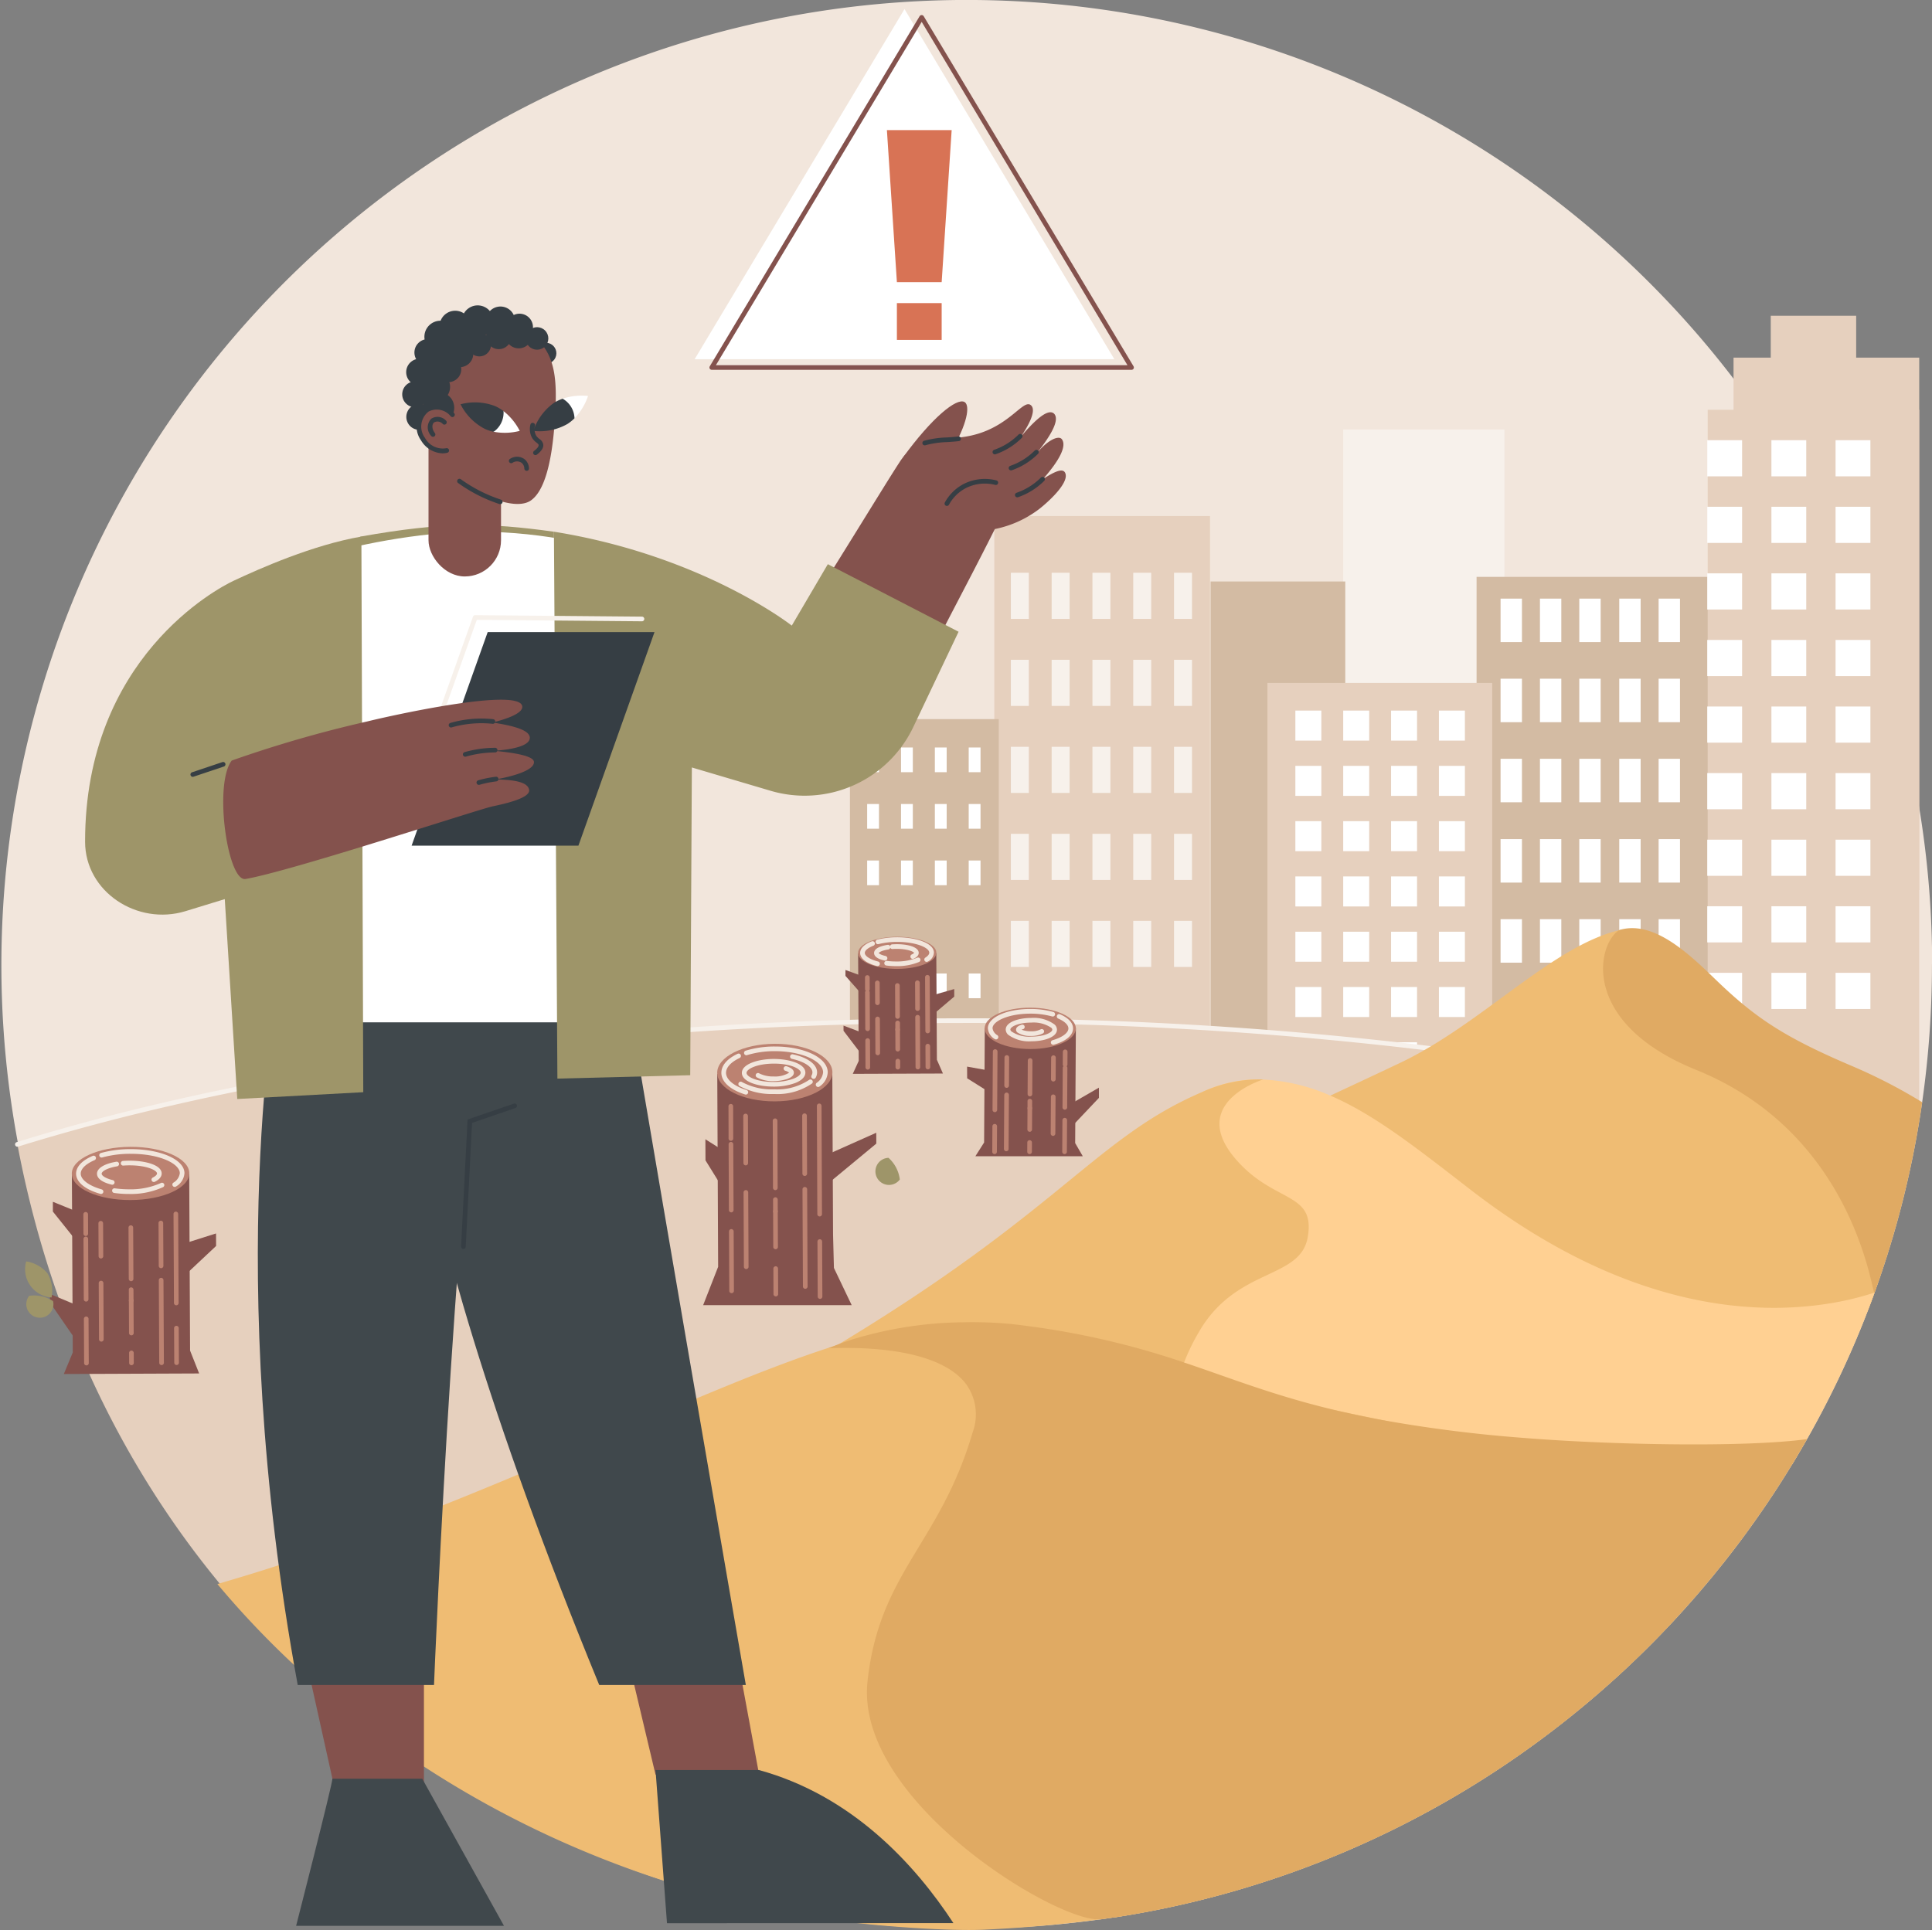 <svg xmlns="http://www.w3.org/2000/svg" width="222.189" height="222.022" viewBox="0 0 222.189 222.022">
  <rect x="0" y="0" width="222.189" height="222.022" fill="#808080" stroke="none"/>
  <g id="Desertification" transform="translate(-334.315 -335)">
    <path id="Trazado_118337" data-name="Trazado 118337" d="M556.5,445.932a111.892,111.892,0,0,1-1.127,15.862q-.293,2.045-.661,4.066a109.847,109.847,0,0,1-4.813,17.829q-.405,1.127-.841,2.24c-.1.259-.2.519-.3.775a110.309,110.309,0,0,1-6.631,13.841c-.185.323-.369.647-.559.968-.051.094-.1.187-.163.281l-.177.3q-.41.7-.835,1.4-.735,1.211-1.5,2.4c-.118.187-.238.372-.361.556-.086.136-.174.273-.268.406-.059.1-.123.2-.193.291-.115.176-.233.355-.353.532s-.235.353-.359.529q-.148.225-.305.449c-.021.035-.045.067-.07.1-.11.16-.222.318-.332.476a.332.332,0,0,1-.051.075c-.072.11-.15.219-.23.329a.842.842,0,0,1-.083.115c-.174.249-.348.494-.527.74-.158.227-.321.455-.487.679-.115.16-.23.318-.351.476-.021.032-.045.064-.07.1-.254.348-.514.692-.774,1.035l-.048.064c-.311.412-.626.818-.942,1.224-.276.356-.554.706-.835,1.056a.085.085,0,0,1-.024.029c-.163.2-.327.406-.493.609a.082.082,0,0,1-.024.03c-.187.235-.377.468-.568.7-.431.521-.865,1.034-1.3,1.545-.211.251-.428.5-.645.746q-.446.513-.9,1.018c-.182.206-.367.414-.554.617-.013.016-.027.032-.04.045-.308.34-.618.679-.932,1.013a111.632,111.632,0,0,1-13.554,12.341l-.011.008A110.6,110.6,0,0,1,462.888,555.5c-.115.019-.23.037-.345.053-.005,0-.008,0-.011,0l-.08.011a.046.046,0,0,1-.019,0,.711.711,0,0,1-.072.011s-.005,0-.011,0a.555.555,0,0,1-.07.011c-.155.024-.313.048-.471.07-.091.016-.185.03-.278.04a.153.153,0,0,1-.048.008.212.212,0,0,1-.043.005c-.123.021-.249.037-.375.056-.011,0-.024,0-.035.005-.238.032-.474.061-.712.091l-.2.027c-.04,0-.078.008-.118.013l-.091.013-.439.056c-.2.027-.4.051-.6.075-.035.005-.07.008-.107.011-.094.013-.187.024-.287.035l-.412.048-.353.04c-.177.019-.356.038-.541.059s-.383.04-.581.061-.4.04-.6.061l-.211.021q-5.112.473-10.36.476c-.739,0-1.48-.008-2.217-.024h-.005q-5.5-.1-10.85-.738h0c-.731-.083-1.454-.177-2.179-.278q-3.831-.521-7.579-1.307c-.292-.061-.583-.123-.875-.187-.268-.056-.535-.118-.806-.176q-.9-.2-1.8-.42a111.075,111.075,0,0,1-58.977-36.725l-.008-.008a111.024,111.024,0,1,1,196.4-71.068Z" fill="#f2e6dc"/>
    <path id="Trazado_118338" data-name="Trazado 118338" d="M860.965,1391.4c-5.311,26.618-19.369,50.151-40.012,66.19a110.275,110.275,0,0,1-67.9,23.25q-5.987,0-11.814-.553a115.019,115.019,0,0,1-35.151-8.939,106.621,106.621,0,0,1-16.691-9.1q-3.441-2.294-6.687-4.857,4.269-3.653,8.467-7.169c11.832-9.9,21.967-18.479,33.635-26.51,6.331-4.357,14.366-8.8,20.5-12.642,22.538-14.1,47.233-14.83,72.027-20.221C835.113,1393.421,847.313,1386.957,860.965,1391.4Z" transform="translate(-306.13 -926.823)" fill="#efbc73"/>
    <g id="Grupo_84589" data-name="Grupo 84589" transform="translate(414.2 336.044)">
      <path id="Trazado_118339" data-name="Trazado 118339" d="M1016.893,343.606l-24.137,40.28h48.275Z" transform="translate(-992.756 -343.606)" fill="#fff"/>
      <path id="Trazado_118340" data-name="Trazado 118340" d="M1055.352,390.113h-48.275a.268.268,0,0,1-.23-.406l24.137-40.28a.278.278,0,0,1,.46,0l24.137,40.28a.268.268,0,0,1-.23.406Zm-47.8-.536h47.329l-23.664-39.49Z" transform="translate(-1005.104 -348.615)" fill="#84524d"/>
      <g id="Grupo_84588" data-name="Grupo 84588" transform="translate(22.113 13.922)">
        <g id="Grupo_84587" data-name="Grupo 84587">
          <path id="Trazado_118341" data-name="Trazado 118341" d="M1181.321,475.85h-5.149l-1.149-17.49h7.448Z" transform="translate(-1175.023 -458.36)" fill="#d87355"/>
          <rect id="Rectángulo_34191" data-name="Rectángulo 34191" width="5.149" height="4.232" transform="translate(1.149 19.901)" fill="#d87355"/>
        </g>
      </g>
    </g>
    <g id="Grupo_84602" data-name="Grupo 84602" transform="translate(432.062 371.322)">
      <rect id="Rectángulo_34192" data-name="Rectángulo 34192" width="18.539" height="41.091" transform="translate(56.729 13.082)" fill="#f7f1eb"/>
      <rect id="Rectángulo_34193" data-name="Rectángulo 34193" width="15.488" height="59.807" transform="translate(41.478 30.567)" fill="#d3bba3"/>
      <g id="Grupo_84590" data-name="Grupo 84590" transform="translate(72.065 30.037)">
        <rect id="Rectángulo_34194" data-name="Rectángulo 34194" width="26.6" height="58.961" fill="#d3bba3"/>
        <rect id="Rectángulo_34195" data-name="Rectángulo 34195" width="2.458" height="5.002" transform="translate(16.411 2.502)" fill="#fff"/>
        <rect id="Rectángulo_34196" data-name="Rectángulo 34196" width="2.458" height="5.002" transform="translate(20.937 2.502)" fill="#fff"/>
        <rect id="Rectángulo_34197" data-name="Rectángulo 34197" width="2.458" height="5.002" transform="translate(16.411 11.714)" fill="#fff"/>
        <rect id="Rectángulo_34198" data-name="Rectángulo 34198" width="2.458" height="5.002" transform="translate(20.937 11.714)" fill="#fff"/>
        <rect id="Rectángulo_34199" data-name="Rectángulo 34199" width="2.458" height="5.002" transform="translate(16.411 20.927)" fill="#fff"/>
        <rect id="Rectángulo_34200" data-name="Rectángulo 34200" width="2.458" height="5.002" transform="translate(20.937 20.927)" fill="#fff"/>
        <rect id="Rectángulo_34201" data-name="Rectángulo 34201" width="2.458" height="5.002" transform="translate(2.761 2.502)" fill="#fff"/>
        <rect id="Rectángulo_34202" data-name="Rectángulo 34202" width="2.458" height="5.002" transform="translate(7.288 2.502)" fill="#fff"/>
        <rect id="Rectángulo_34203" data-name="Rectángulo 34203" width="2.458" height="5.002" transform="translate(11.814 2.502)" fill="#fff"/>
        <rect id="Rectángulo_34204" data-name="Rectángulo 34204" width="2.458" height="5.002" transform="translate(2.761 11.714)" fill="#fff"/>
        <rect id="Rectángulo_34205" data-name="Rectángulo 34205" width="2.458" height="5.002" transform="translate(7.288 11.714)" fill="#fff"/>
        <rect id="Rectángulo_34206" data-name="Rectángulo 34206" width="2.458" height="5.002" transform="translate(11.814 11.714)" fill="#fff"/>
        <rect id="Rectángulo_34207" data-name="Rectángulo 34207" width="2.458" height="5.002" transform="translate(2.761 20.927)" fill="#fff"/>
        <rect id="Rectángulo_34208" data-name="Rectángulo 34208" width="2.458" height="5.002" transform="translate(7.288 20.927)" fill="#fff"/>
        <rect id="Rectángulo_34209" data-name="Rectángulo 34209" width="2.458" height="5.002" transform="translate(11.814 20.927)" fill="#fff"/>
        <rect id="Rectángulo_34210" data-name="Rectángulo 34210" width="2.458" height="5.002" transform="translate(16.411 30.165)" fill="#fff"/>
        <rect id="Rectángulo_34211" data-name="Rectángulo 34211" width="2.458" height="5.002" transform="translate(20.937 30.165)" fill="#fff"/>
        <rect id="Rectángulo_34212" data-name="Rectángulo 34212" width="2.458" height="5.002" transform="translate(16.411 39.377)" fill="#fff"/>
        <rect id="Rectángulo_34213" data-name="Rectángulo 34213" width="2.458" height="5.002" transform="translate(20.937 39.377)" fill="#fff"/>
        <rect id="Rectángulo_34214" data-name="Rectángulo 34214" width="2.458" height="5.002" transform="translate(16.411 48.59)" fill="#fff"/>
        <rect id="Rectángulo_34215" data-name="Rectángulo 34215" width="2.458" height="5.002" transform="translate(20.937 48.59)" fill="#fff"/>
        <rect id="Rectángulo_34216" data-name="Rectángulo 34216" width="2.458" height="5.002" transform="translate(2.761 30.165)" fill="#fff"/>
        <rect id="Rectángulo_34217" data-name="Rectángulo 34217" width="2.458" height="5.002" transform="translate(7.288 30.165)" fill="#fff"/>
        <rect id="Rectángulo_34218" data-name="Rectángulo 34218" width="2.458" height="5.002" transform="translate(11.814 30.165)" fill="#fff"/>
        <rect id="Rectángulo_34219" data-name="Rectángulo 34219" width="2.458" height="5.002" transform="translate(2.761 39.377)" fill="#fff"/>
        <rect id="Rectángulo_34220" data-name="Rectángulo 34220" width="2.458" height="5.002" transform="translate(7.288 39.377)" fill="#fff"/>
        <rect id="Rectángulo_34221" data-name="Rectángulo 34221" width="2.458" height="5.002" transform="translate(11.814 39.377)" fill="#fff"/>
        <rect id="Rectángulo_34222" data-name="Rectángulo 34222" width="2.458" height="5.002" transform="translate(2.761 48.59)" fill="#fff"/>
        <rect id="Rectángulo_34223" data-name="Rectángulo 34223" width="2.458" height="5.002" transform="translate(7.288 48.59)" fill="#fff"/>
        <rect id="Rectángulo_34224" data-name="Rectángulo 34224" width="2.458" height="5.002" transform="translate(11.814 48.59)" fill="#fff"/>
      </g>
      <g id="Grupo_84591" data-name="Grupo 84591" transform="translate(98.596 0)">
        <rect id="Rectángulo_34225" data-name="Rectángulo 34225" width="24.325" height="81.043" transform="translate(0.051 10.817)" fill="#e6d0be"/>
        <rect id="Rectángulo_34226" data-name="Rectángulo 34226" width="21.354" height="61.245" transform="translate(3.023 4.817)" fill="#e6d0be"/>
        <rect id="Rectángulo_34227" data-name="Rectángulo 34227" width="9.822" height="32.723" transform="translate(7.303)" fill="#e6d0be"/>
        <rect id="Rectángulo_34228" data-name="Rectángulo 34228" width="4.006" height="4.159" transform="translate(0 14.314)" fill="#fff"/>
        <rect id="Rectángulo_34229" data-name="Rectángulo 34229" width="4.006" height="4.159" transform="translate(7.378 14.314)" fill="#fff"/>
        <rect id="Rectángulo_34230" data-name="Rectángulo 34230" width="4.006" height="4.159" transform="translate(14.756 14.314)" fill="#fff"/>
        <rect id="Rectángulo_34231" data-name="Rectángulo 34231" width="4.006" height="4.159" transform="translate(0 21.973)" fill="#fff"/>
        <rect id="Rectángulo_34232" data-name="Rectángulo 34232" width="4.006" height="4.159" transform="translate(7.378 21.973)" fill="#fff"/>
        <rect id="Rectángulo_34233" data-name="Rectángulo 34233" width="4.006" height="4.159" transform="translate(14.756 21.973)" fill="#fff"/>
        <rect id="Rectángulo_34234" data-name="Rectángulo 34234" width="4.006" height="4.159" transform="translate(0 29.632)" fill="#fff"/>
        <rect id="Rectángulo_34235" data-name="Rectángulo 34235" width="4.006" height="4.159" transform="translate(7.378 29.632)" fill="#fff"/>
        <rect id="Rectángulo_34236" data-name="Rectángulo 34236" width="4.006" height="4.159" transform="translate(14.756 29.632)" fill="#fff"/>
        <rect id="Rectángulo_34237" data-name="Rectángulo 34237" width="4.006" height="4.159" transform="translate(0 37.291)" fill="#fff"/>
        <rect id="Rectángulo_34238" data-name="Rectángulo 34238" width="4.006" height="4.159" transform="translate(7.378 37.291)" fill="#fff"/>
        <rect id="Rectángulo_34239" data-name="Rectángulo 34239" width="4.006" height="4.159" transform="translate(14.756 37.291)" fill="#fff"/>
        <rect id="Rectángulo_34240" data-name="Rectángulo 34240" width="4.006" height="4.159" transform="translate(0 44.949)" fill="#fff"/>
        <rect id="Rectángulo_34241" data-name="Rectángulo 34241" width="4.006" height="4.159" transform="translate(7.378 44.949)" fill="#fff"/>
        <rect id="Rectángulo_34242" data-name="Rectángulo 34242" width="4.006" height="4.159" transform="translate(14.756 44.949)" fill="#fff"/>
        <rect id="Rectángulo_34243" data-name="Rectángulo 34243" width="4.006" height="4.159" transform="translate(0 52.608)" fill="#fff"/>
        <rect id="Rectángulo_34244" data-name="Rectángulo 34244" width="4.006" height="4.159" transform="translate(7.378 52.608)" fill="#fff"/>
        <rect id="Rectángulo_34245" data-name="Rectángulo 34245" width="4.006" height="4.159" transform="translate(14.756 52.608)" fill="#fff"/>
        <rect id="Rectángulo_34246" data-name="Rectángulo 34246" width="4.006" height="4.159" transform="translate(0 60.267)" fill="#fff"/>
        <rect id="Rectángulo_34247" data-name="Rectángulo 34247" width="4.006" height="4.159" transform="translate(7.378 60.267)" fill="#fff"/>
        <rect id="Rectángulo_34248" data-name="Rectángulo 34248" width="4.006" height="4.159" transform="translate(14.756 60.267)" fill="#fff"/>
        <rect id="Rectángulo_34249" data-name="Rectángulo 34249" width="4.006" height="4.159" transform="translate(0 67.926)" fill="#fff"/>
        <rect id="Rectángulo_34250" data-name="Rectángulo 34250" width="4.006" height="4.159" transform="translate(7.378 67.926)" fill="#fff"/>
        <rect id="Rectángulo_34251" data-name="Rectángulo 34251" width="4.006" height="4.159" transform="translate(14.756 67.926)" fill="#fff"/>
        <rect id="Rectángulo_34252" data-name="Rectángulo 34252" width="4.006" height="4.159" transform="translate(0 75.585)" fill="#fff"/>
        <rect id="Rectángulo_34253" data-name="Rectángulo 34253" width="4.006" height="4.159" transform="translate(7.378 75.585)" fill="#fff"/>
        <rect id="Rectángulo_34254" data-name="Rectángulo 34254" width="4.006" height="4.159" transform="translate(14.756 75.585)" fill="#fff"/>
        <rect id="Rectángulo_34255" data-name="Rectángulo 34255" width="4.006" height="4.159" transform="translate(0 83.244)" fill="#fff"/>
      </g>
      <g id="Grupo_84592" data-name="Grupo 84592" transform="translate(48.015 42.235)">
        <rect id="Rectángulo_34256" data-name="Rectángulo 34256" width="25.847" height="48.231" fill="#e6d0be"/>
        <rect id="Rectángulo_34257" data-name="Rectángulo 34257" width="2.988" height="3.453" transform="translate(3.21 3.183)" fill="#fff"/>
        <rect id="Rectángulo_34258" data-name="Rectángulo 34258" width="2.988" height="3.453" transform="translate(8.713 3.183)" fill="#fff"/>
        <rect id="Rectángulo_34259" data-name="Rectángulo 34259" width="2.988" height="3.453" transform="translate(14.217 3.183)" fill="#fff"/>
        <rect id="Rectángulo_34260" data-name="Rectángulo 34260" width="2.988" height="3.453" transform="translate(19.72 3.183)" fill="#fff"/>
        <rect id="Rectángulo_34261" data-name="Rectángulo 34261" width="2.988" height="3.453" transform="translate(3.21 9.542)" fill="#fff"/>
        <rect id="Rectángulo_34262" data-name="Rectángulo 34262" width="2.988" height="3.453" transform="translate(8.713 9.542)" fill="#fff"/>
        <rect id="Rectángulo_34263" data-name="Rectángulo 34263" width="2.988" height="3.453" transform="translate(14.217 9.542)" fill="#fff"/>
        <rect id="Rectángulo_34264" data-name="Rectángulo 34264" width="2.988" height="3.453" transform="translate(19.72 9.542)" fill="#fff"/>
        <rect id="Rectángulo_34265" data-name="Rectángulo 34265" width="2.988" height="3.453" transform="translate(3.21 15.902)" fill="#fff"/>
        <rect id="Rectángulo_34266" data-name="Rectángulo 34266" width="2.988" height="3.453" transform="translate(8.713 15.902)" fill="#fff"/>
        <rect id="Rectángulo_34267" data-name="Rectángulo 34267" width="2.988" height="3.453" transform="translate(14.217 15.902)" fill="#fff"/>
        <rect id="Rectángulo_34268" data-name="Rectángulo 34268" width="2.988" height="3.453" transform="translate(19.72 15.902)" fill="#fff"/>
        <rect id="Rectángulo_34269" data-name="Rectángulo 34269" width="2.988" height="3.453" transform="translate(3.21 22.261)" fill="#fff"/>
        <rect id="Rectángulo_34270" data-name="Rectángulo 34270" width="2.988" height="3.453" transform="translate(8.713 22.261)" fill="#fff"/>
        <rect id="Rectángulo_34271" data-name="Rectángulo 34271" width="2.988" height="3.453" transform="translate(14.217 22.261)" fill="#fff"/>
        <rect id="Rectángulo_34272" data-name="Rectángulo 34272" width="2.988" height="3.453" transform="translate(19.72 22.261)" fill="#fff"/>
        <rect id="Rectángulo_34273" data-name="Rectángulo 34273" width="2.988" height="3.453" transform="translate(3.21 28.62)" fill="#fff"/>
        <rect id="Rectángulo_34274" data-name="Rectángulo 34274" width="2.988" height="3.453" transform="translate(8.713 28.62)" fill="#fff"/>
        <rect id="Rectángulo_34275" data-name="Rectángulo 34275" width="2.988" height="3.453" transform="translate(14.217 28.62)" fill="#fff"/>
        <rect id="Rectángulo_34276" data-name="Rectángulo 34276" width="2.988" height="3.453" transform="translate(19.72 28.62)" fill="#fff"/>
        <rect id="Rectángulo_34277" data-name="Rectángulo 34277" width="2.988" height="3.453" transform="translate(3.21 34.98)" fill="#fff"/>
        <rect id="Rectángulo_34278" data-name="Rectángulo 34278" width="2.988" height="3.453" transform="translate(8.713 34.98)" fill="#fff"/>
        <rect id="Rectángulo_34279" data-name="Rectángulo 34279" width="2.988" height="3.453" transform="translate(14.217 34.98)" fill="#fff"/>
        <rect id="Rectángulo_34280" data-name="Rectángulo 34280" width="2.988" height="3.453" transform="translate(19.72 34.98)" fill="#fff"/>
        <rect id="Rectángulo_34281" data-name="Rectángulo 34281" width="2.988" height="3.453" transform="translate(3.21 41.339)" fill="#fff"/>
        <rect id="Rectángulo_34282" data-name="Rectángulo 34282" width="2.988" height="3.453" transform="translate(8.713 41.339)" fill="#fff"/>
        <rect id="Rectángulo_34283" data-name="Rectángulo 34283" width="2.988" height="3.453" transform="translate(14.217 41.339)" fill="#fff"/>
        <rect id="Rectángulo_34284" data-name="Rectángulo 34284" width="2.988" height="3.453" transform="translate(19.72 41.339)" fill="#fff"/>
      </g>
      <g id="Grupo_84599" data-name="Grupo 84599" transform="translate(16.603 23.037)">
        <rect id="Rectángulo_34285" data-name="Rectángulo 34285" width="24.807" height="59.461" fill="#e6d0be"/>
        <g id="Grupo_84598" data-name="Grupo 84598" transform="translate(1.903 6.528)">
          <g id="Grupo_84593" data-name="Grupo 84593" transform="translate(0 10.01)">
            <rect id="Rectángulo_34286" data-name="Rectángulo 34286" width="2.067" height="5.305" transform="translate(14.074)" fill="#f7f1eb"/>
            <rect id="Rectángulo_34287" data-name="Rectángulo 34287" width="2.067" height="5.305" transform="translate(18.766)" fill="#f7f1eb"/>
            <rect id="Rectángulo_34288" data-name="Rectángulo 34288" width="2.067" height="5.305" fill="#f7f1eb"/>
            <rect id="Rectángulo_34289" data-name="Rectángulo 34289" width="2.067" height="5.305" transform="translate(4.691)" fill="#f7f1eb"/>
            <rect id="Rectángulo_34290" data-name="Rectángulo 34290" width="2.067" height="5.305" transform="translate(9.383)" fill="#f7f1eb"/>
          </g>
          <g id="Grupo_84594" data-name="Grupo 84594">
            <rect id="Rectángulo_34291" data-name="Rectángulo 34291" width="2.067" height="5.305" transform="translate(14.074)" fill="#f7f1eb"/>
            <rect id="Rectángulo_34292" data-name="Rectángulo 34292" width="2.067" height="5.305" transform="translate(18.766)" fill="#f7f1eb"/>
            <rect id="Rectángulo_34293" data-name="Rectángulo 34293" width="2.067" height="5.305" fill="#f7f1eb"/>
            <rect id="Rectángulo_34294" data-name="Rectángulo 34294" width="2.067" height="5.305" transform="translate(4.691)" fill="#f7f1eb"/>
            <rect id="Rectángulo_34295" data-name="Rectángulo 34295" width="2.067" height="5.305" transform="translate(9.383)" fill="#f7f1eb"/>
          </g>
          <g id="Grupo_84595" data-name="Grupo 84595" transform="translate(0 20.02)">
            <rect id="Rectángulo_34296" data-name="Rectángulo 34296" width="2.067" height="5.305" transform="translate(14.074)" fill="#f7f1eb"/>
            <rect id="Rectángulo_34297" data-name="Rectángulo 34297" width="2.067" height="5.305" transform="translate(18.766)" fill="#f7f1eb"/>
            <rect id="Rectángulo_34298" data-name="Rectángulo 34298" width="2.067" height="5.305" fill="#f7f1eb"/>
            <rect id="Rectángulo_34299" data-name="Rectángulo 34299" width="2.067" height="5.305" transform="translate(4.691)" fill="#f7f1eb"/>
            <rect id="Rectángulo_34300" data-name="Rectángulo 34300" width="2.067" height="5.305" transform="translate(9.383)" fill="#f7f1eb"/>
          </g>
          <g id="Grupo_84596" data-name="Grupo 84596" transform="translate(0 40.039)">
            <rect id="Rectángulo_34301" data-name="Rectángulo 34301" width="2.067" height="5.305" transform="translate(14.074)" fill="#f7f1eb"/>
            <rect id="Rectángulo_34302" data-name="Rectángulo 34302" width="2.067" height="5.305" transform="translate(18.766)" fill="#f7f1eb"/>
            <rect id="Rectángulo_34303" data-name="Rectángulo 34303" width="2.067" height="5.305" fill="#f7f1eb"/>
            <rect id="Rectángulo_34304" data-name="Rectángulo 34304" width="2.067" height="5.305" transform="translate(4.691)" fill="#f7f1eb"/>
            <rect id="Rectángulo_34305" data-name="Rectángulo 34305" width="2.067" height="5.305" transform="translate(9.383)" fill="#f7f1eb"/>
          </g>
          <g id="Grupo_84597" data-name="Grupo 84597" transform="translate(0 30.029)">
            <rect id="Rectángulo_34306" data-name="Rectángulo 34306" width="2.067" height="5.305" transform="translate(14.074)" fill="#f7f1eb"/>
            <rect id="Rectángulo_34307" data-name="Rectángulo 34307" width="2.067" height="5.305" transform="translate(18.766)" fill="#f7f1eb"/>
            <rect id="Rectángulo_34308" data-name="Rectángulo 34308" width="2.067" height="5.305" fill="#f7f1eb"/>
            <rect id="Rectángulo_34309" data-name="Rectángulo 34309" width="2.067" height="5.305" transform="translate(4.691)" fill="#f7f1eb"/>
            <rect id="Rectángulo_34310" data-name="Rectángulo 34310" width="2.067" height="5.305" transform="translate(9.383)" fill="#f7f1eb"/>
          </g>
        </g>
      </g>
      <g id="Grupo_84601" data-name="Grupo 84601" transform="translate(0 46.4)">
        <rect id="Rectángulo_34311" data-name="Rectángulo 34311" width="17.117" height="35.786" fill="#d3bba3"/>
        <g id="Grupo_84600" data-name="Grupo 84600" transform="translate(1.98 3.264)">
          <rect id="Rectángulo_34312" data-name="Rectángulo 34312" width="1.359" height="2.841" fill="#fff"/>
          <rect id="Rectángulo_34313" data-name="Rectángulo 34313" width="1.359" height="2.841" transform="translate(3.893)" fill="#fff"/>
          <rect id="Rectángulo_34314" data-name="Rectángulo 34314" width="1.359" height="2.841" transform="translate(7.786)" fill="#fff"/>
          <rect id="Rectángulo_34315" data-name="Rectángulo 34315" width="1.359" height="2.841" transform="translate(11.679)" fill="#fff"/>
          <rect id="Rectángulo_34316" data-name="Rectángulo 34316" width="1.359" height="2.841" transform="translate(0 6.5)" fill="#fff"/>
          <rect id="Rectángulo_34317" data-name="Rectángulo 34317" width="1.359" height="2.841" transform="translate(3.893 6.5)" fill="#fff"/>
          <rect id="Rectángulo_34318" data-name="Rectángulo 34318" width="1.359" height="2.841" transform="translate(7.786 6.5)" fill="#fff"/>
          <rect id="Rectángulo_34319" data-name="Rectángulo 34319" width="1.359" height="2.841" transform="translate(11.679 6.5)" fill="#fff"/>
          <rect id="Rectángulo_34320" data-name="Rectángulo 34320" width="1.359" height="2.841" transform="translate(0 12.999)" fill="#fff"/>
          <rect id="Rectángulo_34321" data-name="Rectángulo 34321" width="1.359" height="2.841" transform="translate(3.893 12.999)" fill="#fff"/>
          <rect id="Rectángulo_34322" data-name="Rectángulo 34322" width="1.359" height="2.841" transform="translate(7.786 12.999)" fill="#fff"/>
          <rect id="Rectángulo_34323" data-name="Rectángulo 34323" width="1.359" height="2.841" transform="translate(11.679 12.999)" fill="#fff"/>
          <rect id="Rectángulo_34324" data-name="Rectángulo 34324" width="1.359" height="2.841" transform="translate(0 25.999)" fill="#fff"/>
          <rect id="Rectángulo_34325" data-name="Rectángulo 34325" width="1.359" height="2.841" transform="translate(3.893 25.999)" fill="#fff"/>
          <rect id="Rectángulo_34326" data-name="Rectángulo 34326" width="1.359" height="2.841" transform="translate(7.786 25.999)" fill="#fff"/>
          <rect id="Rectángulo_34327" data-name="Rectángulo 34327" width="1.359" height="2.841" transform="translate(11.679 25.999)" fill="#fff"/>
        </g>
      </g>
    </g>
    <g id="Grupo_84603" data-name="Grupo 84603" transform="translate(336.047 452.139)">
      <path id="Trazado_118342" data-name="Trazado 118342" d="M459.142,1302.71c-41.5,0-80.2,5.5-108.344,14.233,5.337,28.267,19.8,50.853,39.455,66.359,45.344-38.814,97.449-63.56,131.528-76.28A441.388,441.388,0,0,0,459.142,1302.71Z" transform="translate(-350.53 -1302.442)" fill="#e6d0be"/>
      <path id="Trazado_118343" data-name="Trazado 118343" d="M348.857,1315.27a.268.268,0,0,1-.079-.524c29.167-9.053,68.685-14.245,108.423-14.245a440.311,440.311,0,0,1,62.678,4.315.268.268,0,1,1-.077.53,439.83,439.83,0,0,0-62.6-4.309c-39.686,0-79.147,5.183-108.264,14.221A.276.276,0,0,1,348.857,1315.27Z" transform="translate(-348.589 -1300.501)" fill="#f7f1eb"/>
    </g>
    <g id="Grupo_84616" data-name="Grupo 84616" transform="translate(335.471 442.744)">
      <g id="Grupo_84606" data-name="Grupo 84606" transform="translate(110.063 8.157)">
        <g id="Grupo_84605" data-name="Grupo 84605" transform="translate(0 0)">
          <path id="Trazado_118344" data-name="Trazado 118344" d="M1270.422,1309.579l-.08,13.219.878,1.516h-12.356l1.006-1.585.079-13.187Z" transform="translate(-1257.912 -1307.208)" fill="#84524d"/>
          <ellipse id="Elipse_4878" data-name="Elipse 4878" cx="2.379" cy="5.243" rx="2.379" ry="5.243" transform="translate(2.017 4.758) rotate(-89.841)" fill="#bc8271"/>
          <path id="Trazado_118345" data-name="Trazado 118345" d="M1275.382,1337.088h0a.268.268,0,0,1-.266-.269l.04-6.7a.268.268,0,0,1,.268-.266h0a.268.268,0,0,1,.266.27l-.04,6.7A.268.268,0,0,1,1275.382,1337.088Z" transform="translate(-1272.191 -1325.057)" fill="#bc8271"/>
          <path id="Trazado_118346" data-name="Trazado 118346" d="M1275.142,1404.13h0a.268.268,0,0,1-.267-.27l.018-2.933a.268.268,0,0,1,.268-.266h0a.268.268,0,0,1,.266.27l-.018,2.933A.268.268,0,0,1,1275.142,1404.13Z" transform="translate(-1271.98 -1387.272)" fill="#bc8271"/>
          <path id="Trazado_118347" data-name="Trazado 118347" d="M1286.576,1339.224h0a.268.268,0,0,1-.266-.269l.019-3.223a.268.268,0,0,1,.268-.266h0a.268.268,0,0,1,.266.27l-.019,3.223A.268.268,0,0,1,1286.576,1339.224Z" transform="translate(-1282.027 -1329.986)" fill="#bc8271"/>
          <path id="Trazado_118348" data-name="Trazado 118348" d="M1286.213,1377.672h0a.268.268,0,0,1-.266-.269l.037-6.212a.28.28,0,0,1,.27-.266.268.268,0,0,1,.266.269l-.037,6.212A.268.268,0,0,1,1286.213,1377.672Z" transform="translate(-1281.708 -1361.143)" fill="#bc8271"/>
          <path id="Trazado_118349" data-name="Trazado 118349" d="M1330.831,1338.629h0a.268.268,0,0,1-.266-.27l.015-2.474a.268.268,0,0,1,.268-.266h0a.268.268,0,0,1,.266.27l-.015,2.474A.268.268,0,0,1,1330.831,1338.629Z" transform="translate(-1320.913 -1330.121)" fill="#bc8271"/>
          <path id="Trazado_118350" data-name="Trazado 118350" d="M1330.521,1377.476h0a.268.268,0,0,1-.266-.27l.026-4.229a.268.268,0,0,1,.268-.266h0a.268.268,0,0,1,.266.269l-.026,4.229A.268.268,0,0,1,1330.521,1377.476Z" transform="translate(-1320.64 -1362.713)" fill="#bc8271"/>
          <path id="Trazado_118351" data-name="Trazado 118351" d="M1341.97,1332.074h0a.268.268,0,0,1-.266-.269l.009-1.454a.274.274,0,0,1,.27-.266.268.268,0,0,1,.267.269l-.009,1.454A.268.268,0,0,1,1341.97,1332.074Z" transform="translate(-1330.7 -1325.258)" fill="#bc8271"/>
          <path id="Trazado_118352" data-name="Trazado 118352" d="M1341.725,1350.407h0a.268.268,0,0,1-.266-.27l.027-4.538a.268.268,0,0,1,.268-.266h0a.268.268,0,0,1,.267.27l-.027,4.537A.268.268,0,0,1,1341.725,1350.407Z" transform="translate(-1330.485 -1338.657)" fill="#bc8271"/>
          <path id="Trazado_118353" data-name="Trazado 118353" d="M1341.472,1399.066h0a.268.268,0,0,1-.266-.269l.022-3.633a.268.268,0,0,1,.268-.266h0a.268.268,0,0,1,.266.27l-.022,3.633A.268.268,0,0,1,1341.472,1399.066Z" transform="translate(-1330.263 -1382.208)" fill="#bc8271"/>
          <path id="Trazado_118354" data-name="Trazado 118354" d="M1308.637,1342.718h0a.268.268,0,0,1-.266-.27l.023-3.854a.268.268,0,0,1,.268-.266h0a.268.268,0,0,1,.266.27l-.023,3.854A.268.268,0,0,1,1308.637,1342.718Z" transform="translate(-1301.411 -1332.501)" fill="#bc8271"/>
          <path id="Trazado_118355" data-name="Trazado 118355" d="M1308.556,1378.162h0a.268.268,0,0,1-.266-.27l0-.815a.268.268,0,0,1,.268-.266h0a.268.268,0,0,1,.266.27l-.005.815A.268.268,0,0,1,1308.556,1378.162Z" transform="translate(-1301.34 -1366.315)" fill="#bc8271"/>
          <path id="Trazado_118356" data-name="Trazado 118356" d="M1308.434,1386.508h0a.268.268,0,0,1-.266-.27l.015-2.445a.268.268,0,0,1,.268-.266h0a.268.268,0,0,1,.266.27l-.015,2.445A.268.268,0,0,1,1308.434,1386.508Z" transform="translate(-1301.233 -1372.216)" fill="#bc8271"/>
          <path id="Trazado_118357" data-name="Trazado 118357" d="M1308.307,1417.63h0a.268.268,0,0,1-.267-.269l.006-1.07a.268.268,0,0,1,.268-.266h0a.268.268,0,0,1,.266.27l-.006,1.069A.268.268,0,0,1,1308.307,1417.63Z" transform="translate(-1301.121 -1400.771)" fill="#bc8271"/>
          <g id="Grupo_84604" data-name="Grupo 84604" transform="translate(2.393 0.163)">
            <path id="Trazado_118358" data-name="Trazado 118358" d="M1330.687,1300a.268.268,0,0,1-.074-.525c1.123-.323,1.822-.841,1.825-1.354,0-.4-.429-.82-1.185-1.143a.268.268,0,0,1,.211-.492c.978.418,1.514,1,1.51,1.639,0,.783-.812,1.464-2.213,1.866A.28.28,0,0,1,1330.687,1300Z" transform="translate(-1323.179 -1295.881)" fill="#f2e6dc"/>
            <path id="Trazado_118359" data-name="Trazado 118359" d="M1271.677,1295.143a.267.267,0,0,1-.154-.049,1.554,1.554,0,0,1-.778-1.24c.008-1.244,2.144-2.211,4.87-2.211h.04a9.872,9.872,0,0,1,2.622.344.268.268,0,1,1-.147.516,9.327,9.327,0,0,0-2.478-.323c-2.564,0-4.368.877-4.372,1.678a1.1,1.1,0,0,0,.551.8.268.268,0,0,1-.154.487Z" transform="translate(-1270.745 -1291.643)" fill="#f2e6dc"/>
            <path id="Trazado_118360" data-name="Trazado 118360" d="M1299.159,1307.8h-.014a2.6,2.6,0,0,1-1.565-.413.431.431,0,0,1-.136-.31c0-.25.219-.442.647-.569a.268.268,0,0,1,.153.514,1.467,1.467,0,0,0-.164.058,2.93,2.93,0,0,0,1.067.184,2.381,2.381,0,0,0,1.112-.215.268.268,0,1,1,.285.454A2.922,2.922,0,0,1,1299.159,1307.8Z" transform="translate(-1294.205 -1304.696)" fill="#f2e6dc"/>
            <path id="Trazado_118361" data-name="Trazado 118361" d="M1290.619,1302.819h-.023a4.033,4.033,0,0,1-2.672-.763.835.835,0,0,1-.267-.591c.005-.868,1.509-1.333,2.93-1.333h.023a4.033,4.033,0,0,1,2.672.763.836.836,0,0,1,.267.591C1293.544,1302.354,1292.04,1302.819,1290.619,1302.819Zm-.035-2.151c-1.458,0-2.39.472-2.392.8a.317.317,0,0,0,.112.211,3.578,3.578,0,0,0,2.293.6h.024c1.458,0,2.39-.472,2.392-.8a.319.319,0,0,0-.112-.211,3.63,3.63,0,0,0-2.293-.6Z" transform="translate(-1285.605 -1299.102)" fill="#f2e6dc"/>
          </g>
          <path id="Trazado_118362" data-name="Trazado 118362" d="M1253.293,1349.057l-2.264-1.42-.008-1.344,2.3.415Z" transform="translate(-1251.021 -1339.5)" fill="#84524d"/>
          <path id="Trazado_118363" data-name="Trazado 118363" d="M1349.58,1367.936l2.934-1.693v1.175l-3.242,3.425Z" transform="translate(-1337.351 -1357.029)" fill="#84524d"/>
        </g>
      </g>
      <g id="Grupo_84609" data-name="Grupo 84609" transform="translate(79.712 12.296)">
        <g id="Grupo_84608" data-name="Grupo 84608" transform="translate(0 0)">
          <path id="Trazado_118364" data-name="Trazado 118364" d="M1002.484,1352.785l.1,22.187-1.723,4.41h17.081l-2.042-4.279-.1-3.831-.085-18.548Z" transform="translate(-1000.863 -1349.29)" fill="#84524d"/>
          <ellipse id="Elipse_4879" data-name="Elipse 4879" cx="6.625" cy="3.311" rx="6.625" ry="3.311" transform="translate(1.599 0.06) rotate(-0.26)" fill="#bc8271"/>
          <path id="Trazado_118365" data-name="Trazado 118365" d="M1108.979,1394.3a.268.268,0,0,1-.268-.267l-.051-12.45a.268.268,0,0,1,.267-.269h0a.268.268,0,0,1,.268.267l.051,12.45a.268.268,0,0,1-.267.269Z" transform="translate(-1095.582 -1374.411)" fill="#bc8271"/>
          <path id="Trazado_118366" data-name="Trazado 118366" d="M1109.495,1516.829a.268.268,0,0,1-.268-.267l-.029-6.325a.268.268,0,0,1,.267-.269h0a.268.268,0,0,1,.268.267l.029,6.325a.268.268,0,0,1-.267.269Z" transform="translate(-1096.054 -1487.457)" fill="#bc8271"/>
          <path id="Trazado_118367" data-name="Trazado 118367" d="M1095.028,1397.865a.268.268,0,0,1-.268-.267l-.025-6.658a.268.268,0,0,1,.267-.269h0a.268.268,0,0,1,.268.267l.025,6.658a.268.268,0,0,1-.267.269Z" transform="translate(-1083.346 -1382.633)" fill="#bc8271"/>
          <path id="Trazado_118368" data-name="Trazado 118368" d="M1095.324,1472.1a.268.268,0,0,1-.268-.267l-.051-11.176a.268.268,0,0,1,.267-.269h0a.268.268,0,0,1,.268.267l.051,11.176a.268.268,0,0,1-.267.269Z" transform="translate(-1083.583 -1443.887)" fill="#bc8271"/>
          <path id="Trazado_118369" data-name="Trazado 118369" d="M1039.152,1396.868a.268.268,0,0,1-.268-.267l-.019-5.409a.268.268,0,0,1,.267-.269h0a.268.268,0,0,1,.268.267l.019,5.409a.268.268,0,0,1-.267.269Z" transform="translate(-1034.254 -1382.854)" fill="#bc8271"/>
          <path id="Trazado_118370" data-name="Trazado 118370" d="M1039.455,1472.446a.268.268,0,0,1-.268-.267l-.039-8.549a.268.268,0,0,1,.267-.269h0a.268.268,0,0,1,.268.267l.039,8.549a.268.268,0,0,1-.267.269Z" transform="translate(-1034.503 -1446.504)" fill="#bc8271"/>
          <path id="Trazado_118371" data-name="Trazado 118371" d="M1025.135,1385.938a.268.268,0,0,1-.268-.267l-.011-3.708a.268.268,0,0,1,.267-.269h0a.268.268,0,0,1,.268.267l.011,3.708a.268.268,0,0,1-.267.269Z" transform="translate(-1021.945 -1374.745)" fill="#bc8271"/>
          <path id="Trazado_118372" data-name="Trazado 118372" d="M1025.275,1425.811a.268.268,0,0,1-.268-.267l-.034-7.566a.268.268,0,0,1,.267-.269h0a.268.268,0,0,1,.268.267l.034,7.567a.268.268,0,0,1-.267.269Z" transform="translate(-1022.047 -1406.39)" fill="#bc8271"/>
          <path id="Trazado_118373" data-name="Trazado 118373" d="M1025.648,1507.731a.268.268,0,0,1-.268-.266l-.031-6.836a.268.268,0,0,1,.267-.269h0a.268.268,0,0,1,.268.267l.031,6.835a.268.268,0,0,1-.267.269Z" transform="translate(-1022.378 -1479.014)" fill="#bc8271"/>
          <path id="Trazado_118374" data-name="Trazado 118374" d="M1067.119,1403.69a.268.268,0,0,1-.268-.267l-.029-7.71a.268.268,0,0,1,.267-.269h0a.268.268,0,0,1,.268.267l.029,7.71a.268.268,0,0,1-.267.269Z" transform="translate(-1058.82 -1386.827)" fill="#bc8271"/>
          <path id="Trazado_118375" data-name="Trazado 118375" d="M1067.389,1472.091a.268.268,0,0,1-.268-.267l-.006-1.359a.268.268,0,0,1,.267-.269h0a.268.268,0,0,1,.268.267l.006,1.359a.268.268,0,0,1-.267.269Z" transform="translate(-1059.077 -1452.509)" fill="#bc8271"/>
          <path id="Trazado_118376" data-name="Trazado 118376" d="M1067.452,1486.012a.267.267,0,0,1-.268-.266l-.019-4.077a.268.268,0,0,1,.267-.269h0a.268.268,0,0,1,.268.267l.019,4.077a.268.268,0,0,1-.267.269Z" transform="translate(-1059.122 -1462.353)" fill="#bc8271"/>
          <path id="Trazado_118377" data-name="Trazado 118377" d="M1067.694,1539.056a.268.268,0,0,1-.268-.267l-.013-2.93a.268.268,0,0,1,.267-.269h0a.268.268,0,0,1,.268.267l.014,2.93a.268.268,0,0,1-.267.269Z" transform="translate(-1059.339 -1509.969)" fill="#bc8271"/>
          <g id="Grupo_84607" data-name="Grupo 84607" transform="translate(2.093 0.341)">
            <path id="Trazado_118378" data-name="Trazado 118378" d="M1020.93,1338.685a.268.268,0,0,1-.081-.012c-1.734-.547-2.731-1.456-2.736-2.493,0-.839.656-1.614,1.858-2.181a.268.268,0,1,1,.229.484c-.988.467-1.554,1.084-1.551,1.694,0,.777.887,1.519,2.362,1.985a.268.268,0,0,1-.081.523Z" transform="translate(-1018.113 -1333.154)" fill="#f2e6dc"/>
            <path id="Trazado_118379" data-name="Trazado 118379" d="M1048.174,1331.885a.268.268,0,0,1-.164-.48,1.641,1.641,0,0,0,.737-1.206c-.006-1.326-2.536-2.436-5.538-2.436h-.055a10.838,10.838,0,0,0-3.143.454.268.268,0,1,1-.161-.511,11.37,11.37,0,0,1,3.3-.478h.061c3.4,0,6.063,1.3,6.07,2.969a2.1,2.1,0,0,1-.945,1.632A.265.265,0,0,1,1048.174,1331.885Z" transform="translate(-1037.048 -1327.227)" fill="#f2e6dc"/>
            <path id="Trazado_118380" data-name="Trazado 118380" d="M1085.963,1337.459a.268.268,0,0,1-.235-.4.729.729,0,0,0,.094-.349c0-.622-.951-1.244-2.358-1.549a.268.268,0,0,1,.113-.524c1.711.37,2.777,1.163,2.781,2.07a1.25,1.25,0,0,1-.158.607A.267.267,0,0,1,1085.963,1337.459Z" transform="translate(-1075.349 -1333.737)" fill="#f2e6dc"/>
            <path id="Trazado_118381" data-name="Trazado 118381" d="M1038.33,1360.07a7.751,7.751,0,0,1-3.963-.924.268.268,0,0,1,.29-.451,7.255,7.255,0,0,0,3.721.839,6.6,6.6,0,0,0,3.989-1.082.268.268,0,0,1,.355.4,7.015,7.015,0,0,1-4.342,1.217Z" transform="translate(-1032.287 -1354.605)" fill="#f2e6dc"/>
            <path id="Trazado_118382" data-name="Trazado 118382" d="M1052.7,1347.595a3.837,3.837,0,0,1-1.927-.44.268.268,0,1,1,.3-.444,3.548,3.548,0,0,0,1.646.347,3.065,3.065,0,0,0,1.778-.432,1.109,1.109,0,0,0-.455-.231.268.268,0,0,1,.164-.51c.554.178.836.426.837.737s-.282.566-.844.749a5.068,5.068,0,0,1-1.477.223Z" transform="translate(-1046.705 -1343.611)" fill="#f2e6dc"/>
            <path id="Trazado_118383" data-name="Trazado 118383" d="M1041.171,1342.221c-1.759,0-3.615-.547-3.62-1.572s1.874-1.6,3.645-1.606h.038c1.759,0,3.617.548,3.621,1.573,0,.471-.409.893-1.156,1.189a7.076,7.076,0,0,1-2.488.416Zm.027-2.641c-1.93.009-3.113.627-3.111,1.067s1.173,1.039,3.079,1.039h.042a6.525,6.525,0,0,0,2.293-.379c.505-.2.819-.463.818-.688C1044.317,1340.179,1043.134,1339.564,1041.2,1339.58Z" transform="translate(-1035.193 -1337.61)" fill="#f2e6dc"/>
          </g>
          <path id="Trazado_118384" data-name="Trazado 118384" d="M1118.621,1414.679l5.354-4.432-.006-1.249-5.656,2.523Z" transform="translate(-1104.063 -1398.736)" fill="#84524d"/>
          <path id="Trazado_118385" data-name="Trazado 118385" d="M1004.811,1416.35l-1.846-1.167.011,2.424,2.225,3.59Z" transform="translate(-1002.71 -1404.171)" fill="#84524d"/>
          <path id="Trazado_118386" data-name="Trazado 118386" d="M1156.578,1428.414a1.559,1.559,0,1,0,1.3,2.493A4.019,4.019,0,0,0,1156.578,1428.414Z" transform="translate(-1135.262 -1415.267)" fill="#9e9569"/>
        </g>
      </g>
      <g id="Grupo_84612" data-name="Grupo 84612" transform="translate(95.854 0)">
        <g id="Grupo_84611" data-name="Grupo 84611">
          <path id="Trazado_118387" data-name="Trazado 118387" d="M1143.279,1238.821l.069,12.352-.685,1.491,10.37-.038-.695-1.587-.068-12.251Z" transform="translate(-1141.601 -1236.881)" fill="#84524d"/>
          <ellipse id="Elipse_4880" data-name="Elipse 4880" cx="4.502" cy="1.846" rx="4.502" ry="1.846" transform="matrix(1, -0.003, 0.003, 1, 1.665, 0.031)" fill="#bc8271"/>
          <g id="Grupo_84610" data-name="Grupo 84610" transform="translate(1.911 0.07)">
            <path id="Trazado_118388" data-name="Trazado 118388" d="M1151.657,1230.276a.268.268,0,0,1-.067-.009c-1.225-.317-1.93-.866-1.933-1.506,0-.526.469-1,1.329-1.332a.268.268,0,0,1,.194.5c-.619.24-.988.55-.987.829,0,.361.6.75,1.532.99a.268.268,0,0,1-.067.527Z" transform="translate(-1149.657 -1226.955)" fill="#f2e6dc"/>
            <path id="Trazado_118389" data-name="Trazado 118389" d="M1170.169,1226.483a.268.268,0,0,1-.144-.494c.167-.106.448-.322.447-.564,0-.589-1.573-1.24-3.676-1.24h-.039a8.8,8.8,0,0,0-2.124.252.268.268,0,0,1-.134-.519,9.36,9.36,0,0,1,2.255-.268c2.054-.009,4.246.611,4.253,1.773a1.223,1.223,0,0,1-.7,1.019A.268.268,0,0,1,1170.169,1226.483Z" transform="translate(-1162.522 -1223.649)" fill="#f2e6dc"/>
            <path id="Trazado_118390" data-name="Trazado 118390" d="M1173.813,1243.868a8.625,8.625,0,0,1-1.123-.072.268.268,0,0,1,.07-.531,7.521,7.521,0,0,0,1.088.067,6.1,6.1,0,0,0,2.393-.428.268.268,0,1,1,.228.485,6.546,6.546,0,0,1-2.62.479Z" transform="translate(-1169.691 -1240.546)" fill="#f2e6dc"/>
            <path id="Trazado_118391" data-name="Trazado 118391" d="M1164.124,1232.635a.265.265,0,0,1-.058-.006c-.783-.172-1.2-.469-1.2-.861,0-.612.976-.852,1.56-.94a.268.268,0,1,1,.081.53c-.844.128-1.09.363-1.106.413.013.029.182.2.78.335a.268.268,0,0,1-.057.53Z" transform="translate(-1161.263 -1229.953)" fill="#f2e6dc"/>
            <path id="Trazado_118392" data-name="Trazado 118392" d="M1180.578,1231.925a.268.268,0,0,1-.111-.512c.2-.089.259-.168.265-.188-.041-.118-.72-.455-2.008-.455h-.028c-.153,0-.3.006-.446.016a.268.268,0,0,1-.037-.535c.155-.01.316-.016.48-.017,1.244-.015,2.569.3,2.573.994,0,.187-.1.455-.579.673A.266.266,0,0,1,1180.578,1231.925Z" transform="translate(-1174.53 -1229.434)" fill="#f2e6dc"/>
          </g>
          <path id="Trazado_118393" data-name="Trazado 118393" d="M1211.5,1266.11a.268.268,0,0,1-.268-.267l-.035-6.176a.268.268,0,0,1,.266-.27h0a.268.268,0,0,1,.268.267l.035,6.176a.268.268,0,0,1-.267.269Z" transform="translate(-1201.819 -1254.99)" fill="#bc8271"/>
          <path id="Trazado_118394" data-name="Trazado 118394" d="M1211.844,1327.641a.268.268,0,0,1-.268-.266l-.013-2.4a.268.268,0,0,1,.266-.27.277.277,0,0,1,.27.266l.014,2.4a.268.268,0,0,1-.267.27Z" transform="translate(-1202.141 -1312.377)" fill="#bc8271"/>
          <path id="Trazado_118395" data-name="Trazado 118395" d="M1202.018,1268.083a.268.268,0,0,1-.268-.266l-.017-2.973a.268.268,0,0,1,.266-.269h0a.268.268,0,0,1,.268.266l.017,2.972a.268.268,0,0,1-.266.27Z" transform="translate(-1193.504 -1259.539)" fill="#bc8271"/>
          <path id="Trazado_118396" data-name="Trazado 118396" d="M1202.216,1303.544a.268.268,0,0,1-.268-.267l-.032-5.729a.268.268,0,0,1,.266-.269h0a.268.268,0,0,1,.268.266l.032,5.729a.268.268,0,0,1-.266.27Z" transform="translate(-1193.665 -1288.276)" fill="#bc8271"/>
          <path id="Trazado_118397" data-name="Trazado 118397" d="M1164.05,1267.532a.268.268,0,0,1-.268-.266l-.013-2.282a.268.268,0,0,1,.266-.269h0a.268.268,0,0,1,.268.266l.013,2.282a.268.268,0,0,1-.266.27Z" transform="translate(-1160.146 -1259.662)" fill="#bc8271"/>
          <path id="Trazado_118398" data-name="Trazado 118398" d="M1164.251,1303.364a.268.268,0,0,1-.268-.266l-.022-3.9a.268.268,0,0,1,.266-.269h0a.268.268,0,0,1,.268.266l.022,3.9a.268.268,0,0,1-.266.27Z" transform="translate(-1160.315 -1289.724)" fill="#bc8271"/>
          <path id="Trazado_118399" data-name="Trazado 118399" d="M1154.524,1261.483a.268.268,0,0,1-.268-.266l-.007-1.341a.268.268,0,1,1,.536,0l.008,1.341a.268.268,0,0,1-.266.27Z" transform="translate(-1151.781 -1255.173)" fill="#bc8271"/>
          <path id="Trazado_118400" data-name="Trazado 118400" d="M1154.619,1278.4a.268.268,0,0,1-.268-.267l-.024-4.185a.268.268,0,0,1,.266-.269h0a.268.268,0,0,1,.268.267l.023,4.185a.268.268,0,0,1-.266.27Z" transform="translate(-1151.85 -1267.536)" fill="#bc8271"/>
          <path id="Trazado_118401" data-name="Trazado 118401" d="M1154.869,1323a.268.268,0,0,1-.268-.266l-.017-3.068a.268.268,0,0,1,.266-.27h0a.268.268,0,0,1,.268.266l.017,3.068a.268.268,0,0,1-.266.269Z" transform="translate(-1152.076 -1307.706)" fill="#bc8271"/>
          <path id="Trazado_118402" data-name="Trazado 118402" d="M1183.054,1271.306a.268.268,0,0,1-.268-.266l-.02-3.555a.268.268,0,0,1,.266-.269h0a.268.268,0,0,1,.268.266l.02,3.555a.268.268,0,0,1-.266.27Z" transform="translate(-1176.838 -1261.859)" fill="#bc8271"/>
          <path id="Trazado_118403" data-name="Trazado 118403" d="M1183.237,1304a.268.268,0,0,1-.268-.266l0-.751a.268.268,0,0,1,.267-.27h0a.268.268,0,0,1,.268.266l0,.751a.268.268,0,0,1-.266.27Z" transform="translate(-1177.013 -1293.048)" fill="#bc8271"/>
          <path id="Trazado_118404" data-name="Trazado 118404" d="M1183.281,1311.7a.268.268,0,0,1-.268-.266l-.012-2.255a.268.268,0,0,1,.266-.269h0a.268.268,0,0,1,.268.266l.012,2.255a.268.268,0,0,1-.266.269Z" transform="translate(-1177.044 -1298.49)" fill="#bc8271"/>
          <path id="Trazado_118405" data-name="Trazado 118405" d="M1183.44,1340.107a.268.268,0,0,1-.268-.266l0-.691a.268.268,0,0,1,.267-.27h0a.268.268,0,0,1,.268.266l0,.691a.268.268,0,0,1-.267.27Z" transform="translate(-1177.192 -1324.829)" fill="#bc8271"/>
          <path id="Trazado_118406" data-name="Trazado 118406" d="M1217.6,1275.685l2.438-2.072,0-.869-2.59.743Z" transform="translate(-1207.306 -1266.717)" fill="#84524d"/>
          <path id="Trazado_118407" data-name="Trazado 118407" d="M1135.766,1308.1l-1.858-.7v.594l2.123,2.788Z" transform="translate(-1133.908 -1297.164)" fill="#84524d"/>
          <path id="Trazado_118408" data-name="Trazado 118408" d="M1137.365,1255.231l-1.637-.6v.679l1.6,1.81Z" transform="translate(-1135.507 -1250.798)" fill="#84524d"/>
        </g>
      </g>
      <g id="Grupo_84615" data-name="Grupo 84615" transform="translate(0 24.152)">
        <g id="Grupo_84614" data-name="Grupo 84614" transform="translate(4.593 0)">
          <path id="Trazado_118409" data-name="Trazado 118409" d="M395.765,1448.252l.1,20.471-1.028,2.472,15.563-.063-1.042-2.63-.1-20.3Z" transform="translate(-393.247 -1445.036)" fill="#84524d"/>
          <ellipse id="Elipse_4881" data-name="Elipse 4881" cx="6.756" cy="3.06" rx="6.756" ry="3.06" transform="translate(2.496 0.054) rotate(-0.228)" fill="#bc8271"/>
          <g id="Grupo_84613" data-name="Grupo 84613" transform="translate(3.001 0.294)">
            <path id="Trazado_118410" data-name="Trazado 118410" d="M409.31,1435.189a.273.273,0,0,1-.074-.01c-1.77-.507-2.789-1.354-2.794-2.325,0-.788.671-1.512,1.9-2.039a.268.268,0,1,1,.211.492c-1,.43-1.578.992-1.575,1.543,0,.694.925,1.389,2.406,1.813a.268.268,0,0,1-.074.526Z" transform="translate(-406.442 -1430.036)" fill="#f2e6dc"/>
            <path id="Trazado_118411" data-name="Trazado 118411" d="M437.089,1428.9a.268.268,0,0,1-.154-.487,1.484,1.484,0,0,0,.743-1.091c-.006-1.082-2.273-2.231-5.646-2.231h-.063a12.133,12.133,0,0,0-3.214.421.268.268,0,1,1-.147-.516,12.677,12.677,0,0,1,3.358-.442h.063c3.465,0,6.176,1.209,6.184,2.764a1.928,1.928,0,0,1-.971,1.532A.266.266,0,0,1,437.089,1428.9Z" transform="translate(-425.748 -1424.557)" fill="#f2e6dc"/>
            <path id="Trazado_118412" data-name="Trazado 118412" d="M442.563,1457.718a11.618,11.618,0,0,1-1.676-.118.268.268,0,1,1,.078-.53,12.254,12.254,0,0,0,1.647.112,8.5,8.5,0,0,0,3.639-.721.268.268,0,1,1,.247.475,8.909,8.909,0,0,1-3.884.782Z" transform="translate(-436.506 -1452.563)" fill="#f2e6dc"/>
            <path id="Trazado_118413" data-name="Trazado 118413" d="M428.018,1439.1a.26.26,0,0,1-.063-.008c-1.088-.263-1.688-.708-1.691-1.255,0-.631.828-1.149,2.224-1.383a.268.268,0,0,1,.089.529c-1.156.194-1.778.583-1.777.852,0,.206.4.525,1.281.737a.268.268,0,0,1-.063.528Z" transform="translate(-423.859 -1435.009)" fill="#f2e6dc"/>
            <path id="Trazado_118414" data-name="Trazado 118414" d="M452.71,1437.931a.268.268,0,0,1-.121-.507c.3-.153.486-.328.486-.469,0-.386-1.227-.939-3.146-.939h-.042c-.229,0-.457.01-.676.027a.268.268,0,1,1-.041-.534c.232-.018.473-.028.715-.029h.043c1.834,0,3.679.5,3.684,1.473,0,.254-.133.625-.78.95A.269.269,0,0,1,452.71,1437.931Z" transform="translate(-443.768 -1434.155)" fill="#f2e6dc"/>
          </g>
          <path id="Trazado_118415" data-name="Trazado 118415" d="M499.113,1494.58a.268.268,0,0,1-.268-.267l-.052-10.237a.268.268,0,0,1,.267-.269h0a.268.268,0,0,1,.268.267l.052,10.237a.268.268,0,0,1-.267.269Z" transform="translate(-484.587 -1476.326)" fill="#bc8271"/>
          <path id="Trazado_118416" data-name="Trazado 118416" d="M499.629,1596.561a.268.268,0,0,1-.268-.267l-.02-3.973a.268.268,0,0,1,.267-.269h0a.268.268,0,0,1,.268.267l.02,3.974a.268.268,0,0,1-.267.269Z" transform="translate(-485.069 -1571.437)" fill="#bc8271"/>
          <path id="Trazado_118417" data-name="Trazado 118417" d="M484.886,1497.849a.268.268,0,0,1-.268-.267l-.025-4.927a.268.268,0,0,1,.267-.269h0a.268.268,0,0,1,.268.267l.025,4.927a.268.268,0,0,1-.267.269Z" transform="translate(-472.11 -1483.863)" fill="#bc8271"/>
          <path id="Trazado_118418" data-name="Trazado 118418" d="M485.184,1556.624a.268.268,0,0,1-.268-.267l-.048-9.5a.268.268,0,0,1,.267-.269h0a.268.268,0,0,1,.268.266l.048,9.5a.268.268,0,0,1-.267.27Z" transform="translate(-472.352 -1531.492)" fill="#bc8271"/>
          <path id="Trazado_118419" data-name="Trazado 118419" d="M427.908,1496.937a.268.268,0,0,1-.268-.267l-.019-3.782a.268.268,0,0,1,.267-.269h0a.268.268,0,0,1,.268.267l.019,3.782a.268.268,0,0,1-.267.269Z" transform="translate(-422.05 -1484.068)" fill="#bc8271"/>
          <path id="Trazado_118420" data-name="Trazado 118420" d="M428.208,1556.324a.268.268,0,0,1-.268-.267l-.033-6.465a.268.268,0,0,1,.267-.269h0a.268.268,0,0,1,.268.267l.033,6.465a.268.268,0,0,1-.267.269Z" transform="translate(-422.301 -1533.892)" fill="#bc8271"/>
          <path id="Trazado_118421" data-name="Trazado 118421" d="M413.613,1486.916a.268.268,0,0,1-.268-.267l-.011-2.222a.268.268,0,0,1,.267-.269h0a.268.268,0,0,1,.268.267l.011,2.222a.268.268,0,0,1-.267.269Z" transform="translate(-409.496 -1476.633)" fill="#bc8271"/>
          <path id="Trazado_118422" data-name="Trazado 118422" d="M413.755,1514.944a.268.268,0,0,1-.268-.267l-.035-6.937a.268.268,0,0,1,.267-.269h0a.268.268,0,0,1,.268.267l.035,6.937a.268.268,0,0,1-.267.269Z" transform="translate(-409.6 -1497.118)" fill="#bc8271"/>
          <path id="Trazado_118423" data-name="Trazado 118423" d="M414.131,1588.863a.268.268,0,0,1-.268-.267l-.026-5.084a.268.268,0,0,1,.267-.269h0a.268.268,0,0,1,.268.267l.026,5.084a.268.268,0,0,1-.267.27Z" transform="translate(-409.938 -1563.696)" fill="#bc8271"/>
          <path id="Trazado_118424" data-name="Trazado 118424" d="M456.426,1503.189a.268.268,0,0,1-.268-.267l-.03-5.891a.268.268,0,0,1,.267-.269h0a.268.268,0,0,1,.268.267l.03,5.891a.268.268,0,0,1-.267.269Z" transform="translate(-447.098 -1487.708)" fill="#bc8271"/>
          <path id="Trazado_118425" data-name="Trazado 118425" d="M456.7,1557.373a.268.268,0,0,1-.268-.267l-.006-1.246a.268.268,0,0,1,.267-.269h0a.268.268,0,0,1,.268.267l.006,1.246a.268.268,0,0,1-.266.269Z" transform="translate(-447.36 -1539.399)" fill="#bc8271"/>
          <path id="Trazado_118426" data-name="Trazado 118426" d="M456.765,1570.134a.268.268,0,0,1-.268-.266l-.019-3.738a.268.268,0,0,1,.267-.269h0a.268.268,0,0,1,.268.267l.019,3.738a.268.268,0,0,1-.267.269Z" transform="translate(-447.406 -1548.423)" fill="#bc8271"/>
          <path id="Trazado_118427" data-name="Trazado 118427" d="M457,1617.222a.268.268,0,0,1-.268-.267l-.006-1.145a.268.268,0,0,1,.266-.269h0a.268.268,0,0,1,.268.266l.006,1.145a.268.268,0,0,1-.266.269Z" transform="translate(-447.628 -1592.076)" fill="#bc8271"/>
          <path id="Trazado_118428" data-name="Trazado 118428" d="M507.294,1509.35l3.658-3.434-.007-1.441-3.887,1.231Z" transform="translate(-491.849 -1494.485)" fill="#84524d"/>
          <path id="Trazado_118429" data-name="Trazado 118429" d="M384.491,1563.067,381.7,1561.9v.984l3.186,4.622Z" transform="translate(-381.703 -1544.947)" fill="#84524d"/>
          <path id="Trazado_118430" data-name="Trazado 118430" d="M386.891,1475.45l-2.457-1v1.125l2.4,3Z" transform="translate(-384.102 -1468.102)" fill="#84524d"/>
        </g>
        <path id="Trazado_118431" data-name="Trazado 118431" d="M361.074,1532.355a4.015,4.015,0,0,0-2.455-1.376,3.258,3.258,0,0,0,2.922,4.147A4,4,0,0,0,361.074,1532.355Z" transform="translate(-356.765 -1517.774)" fill="#9e9569"/>
        <path id="Trazado_118432" data-name="Trazado 118432" d="M346.044,1563.129a1.559,1.559,0,1,0,2.747.609A4.012,4.012,0,0,0,346.044,1563.129Z" transform="translate(-343.844 -1545.965)" fill="#9e9569"/>
      </g>
    </g>
    <g id="Grupo_84620" data-name="Grupo 84620" transform="translate(359.305 441.766)">
      <g id="Grupo_84617" data-name="Grupo 84617" transform="translate(89.853 0)">
        <path id="Trazado_118433" data-name="Trazado 118433" d="M1386.3,1239.815a109.763,109.763,0,0,1-4.665,17.851q-.405,1.127-.84,2.24c-.661.032-1.33.062-2.008.094-.032,0-.064,0-.1.005-21.911,1-50.745-.374-71.417-1.732-15.481-1.018-26.384-2.026-26.384-2.026a178.069,178.069,0,0,1,26.135-15.522c3.908-1.93,7.87-3.782,12.028-5.72,2.6-1.216,5.284-2.464,8.071-3.79,9.286-4.416,17.408-13.384,25.113-15.226a8,8,0,0,1,2.727-.042c1.748.086,3.843,3.308,5.607,4.45,4.923,3.186,1.719,8.364,11.147,12.328C1376.548,1234.755,1381.453,1237.211,1386.3,1239.815Z" transform="translate(-1280.891 -1215.743)" fill="#efbc73"/>
        <path id="Trazado_118434" data-name="Trazado 118434" d="M1890.58,1235.033q-.293,2.045-.661,4.066a109.833,109.833,0,0,1-4.813,17.829c-.27.751-1.974-18.105-20.516-25.616-13.4-5.427-11.4-14.448-8.882-16.062a.776.776,0,0,1,.238-.085c3.812-.975,7.728,2.709,10.788,5.671,4.628,4.483,7.935,6.7,15.888,10.08A61.142,61.142,0,0,1,1890.58,1235.033Z" transform="translate(-1784.361 -1215.006)" fill="#e0aa63"/>
      </g>
      <g id="Grupo_84618" data-name="Grupo 84618" transform="translate(62.241 17.389)">
        <path id="Trazado_118435" data-name="Trazado 118435" d="M1182.45,1382.863q-.405,1.127-.84,2.24c-.1.259-.2.519-.3.775a110.275,110.275,0,0,1-6.631,13.841c-.185.323-.369.647-.559.968-.051.094-.1.187-.163.281l-.177.3q-.41.7-.835,1.4c-10.721,2.427-28.917-1.353-47.364-5.189-.035-.008-.067-.013-.1-.019q-2.092-.437-4.187-.871l-.089-.019c-5.258-1.085-10.483-2.133-15.518-3l-.008,0c-1.122-.193-2.235-.38-3.335-.554-.22-.035-.439-.08-.661-.107-6.162-.727-15.232-.264-23.8.4h0c-1.687.131-3.352.27-4.974.409l-.1.008c-7.2.612-13.481,1.222-16.57,1.166h-.091c-1.967-.048-2.573-.377-1.191-1.173,3.413-1.968,5.911-3.312,8.047-4.459l1.237-.666c.187-.1.37-.2.554-.3l0,0a106.32,106.32,0,0,0,14.772-9.668c14.362-10.692,14.74-13.681,25.5-18.794a14.522,14.522,0,0,1,6.5-1.489c.2,0,.4.005.592.013a21.8,21.8,0,0,1,7.72,1.858c5.167,2.221,10.143,6.215,16.169,10.866,18.741,14.472,34.209,14.566,43.022,12.692A34.943,34.943,0,0,0,1182.45,1382.863Z" transform="translate(-1054.093 -1358.329)" fill="#ffd092"/>
        <path id="Trazado_118436" data-name="Trazado 118436" d="M1116.474,1376.473c-.843,4.962-8.262,3.419-12.579,11.028a23.317,23.317,0,0,0-2.344,5.512,5.208,5.208,0,0,0-.662-.106c-28.79-.768-53.013,4.284-46.521.647,33.006-18.491,36.571-28,49.9-33.732a15.864,15.864,0,0,1,7.089-1.475c-.675.216-8.57,2.925-3.147,9.193C1112.628,1372.639,1117.368,1371.226,1116.474,1376.473Z" transform="translate(-1053.306 -1358.332)" fill="#efbc73"/>
      </g>
      <g id="Grupo_84619" data-name="Grupo 84619" transform="translate(0 45.318)">
        <path id="Trazado_118437" data-name="Trazado 118437" d="M707.75,1622.92a111.593,111.593,0,0,1-13.554,12.341l-.011.008a110.608,110.608,0,0,1-50.314,21.676c-.115.019-.23.037-.345.053-.005,0-.008,0-.011,0H643.5a.046.046,0,0,1-.019,0l-.043.008c-.005,0-.011,0-.019,0l-.062.008s-.005,0-.011,0c-.024.005-.051.008-.08.013-.155.024-.313.048-.471.07-.091.016-.185.029-.278.04a.153.153,0,0,1-.048.008.208.208,0,0,1-.043.005c-.171.024-.359.051-.56.077a.1.1,0,0,1-.04.005l-.522.069c-.064.008-.134.019-.2.027s-.139.019-.209.027l-.439.056-.709.086c-.094.013-.187.024-.287.035l-.412.048-.353.04c-.177.019-.356.038-.541.059s-.383.04-.581.061-.4.04-.6.061l-.211.021c-2.324.23-5.137.452-8.312.6-5.314.248-19.59-.882-24.88-2.473-.292-.061-.583-.123-.875-.187-.268-.056-.535-.118-.806-.177q-.9-.2-1.8-.42c-23.525-5.667-44.8-18.58-59.788-36.5.252-.075.519-.155.8-.238,1.6-.473,3.609-1.08,5.017-1.531,25.686-8.214,48.55-20.294,64.821-25.52l.008,0q.317-.1.635-.2.554-.176,1.1-.337a57.493,57.493,0,0,1,6.036-1.491,48.689,48.689,0,0,1,7.032-.8c.038,0,.072,0,.11,0a40.468,40.468,0,0,1,5.084.137c.3.025.591.051.864.08.222.024.434.048.637.075s.377.048.565.075a65.182,65.182,0,0,1,18.04,5.456q1.546.7,3.071,1.457l.008,0c14.434,7.151,27.418,17.637,41.8,22.889C699.872,1620.174,703.869,1621.586,707.75,1622.92Z" transform="translate(-540.289 -1588.531)" fill="#efbc73"/>
        <path id="Trazado_118438" data-name="Trazado 118438" d="M1232.1,1602.073c-.185.323-.37.647-.56.968-.051.094-.1.187-.163.281l-.177.3q-.41.7-.835,1.4-.734,1.211-1.5,2.4c-.118.187-.238.371-.361.556-.086.136-.174.272-.268.406-.059.1-.123.2-.193.292-.115.176-.233.355-.353.532s-.235.353-.359.529q-.148.224-.305.449c-.021.035-.046.067-.07.1-.11.16-.222.318-.332.476a.337.337,0,0,1-.051.075c-.072.109-.15.219-.23.329a.819.819,0,0,1-.083.115c-.174.249-.348.495-.527.74-.158.227-.321.454-.487.679-.115.161-.23.318-.351.476-.021.032-.045.064-.07.1-.254.347-.514.692-.774,1.035l-.048.064c-.311.412-.626.818-.942,1.224-.276.356-.554.706-.835,1.056a.085.085,0,0,1-.024.029c-.163.2-.327.406-.493.609a.08.08,0,0,1-.024.03c-.187.235-.377.468-.568.7-.431.521-.865,1.035-1.3,1.545-.211.251-.428.5-.645.746q-.446.513-.9,1.018c-.182.206-.367.414-.554.618-.013.016-.027.032-.04.045-.308.34-.618.679-.931,1.013a111.643,111.643,0,0,1-13.554,12.341l-.011.008a110.6,110.6,0,0,1-50.314,21.676c-.115.019-.23.037-.345.053a.1.1,0,0,1-.029,0,.044.044,0,0,1-.019,0,.126.126,0,0,1-.043.008.048.048,0,0,1-.019,0l-.061.008s-.006,0-.011,0-.005,0-.01,0a.543.543,0,0,1-.07.011c-.155.024-.313.048-.471.069-.091.016-.185.03-.278.04a.157.157,0,0,1-.048.008.226.226,0,0,1-.043.005c-.123.021-.249.037-.375.056-.011,0-.024,0-.035.005a1.386,1.386,0,0,1-.15.016.1.1,0,0,1-.04.005c-5.035.372-28.261-13.708-26.767-27.393,1.37-12.571,8.312-15.758,12.092-28.639a5.957,5.957,0,0,0-.773-5.563c-.019-.027-.04-.051-.059-.078h0c-2.254-2.852-7.622-4.2-14.879-4.05-.142,0-.284.005-.428.011s-.292.008-.439.013c.121-.051.241-.1.361-.15l.008,0c.287-.12.576-.233.867-.342h0c.468-.179.943-.342,1.419-.494l0,0a45.125,45.125,0,0,1,12.512-1.994c.038,0,.072,0,.11,0a46.76,46.76,0,0,1,5.948.217c.222.024.434.048.637.074s.378.048.565.075a92.917,92.917,0,0,1,18.471,4.256c5.63,1.887,10.641,3.937,18.166,5.664.03.006.059.014.089.019,1.312.3,2.7.591,4.187.872.035.005.067.011.1.019a159.129,159.129,0,0,0,16.217,2.077C1208.8,1602.7,1224.633,1603.083,1232.1,1602.073Z" transform="translate(-1049.274 -1588.612)" fill="#e0aa63"/>
      </g>
    </g>
    <g id="Grupo_84642" data-name="Grupo 84642" transform="translate(344.101 369.859)">
      <g id="Grupo_84624" data-name="Grupo 84624" transform="translate(19.865 72.418)">
        <g id="Grupo_84621" data-name="Grupo 84621" transform="translate(42.036 81.266)">
          <path id="Trazado_118439" data-name="Trazado 118439" d="M925.182,1889.051l3.7,15.587,11.913,0-2.883-15.588Z" transform="translate(-925.182 -1889.046)" fill="#84524d"/>
          <path id="Trazado_118440" data-name="Trazado 118440" d="M955.692,2013.206l1.317,17.619,32.939-.012c-4.459-6.82-11.712-14.695-22.381-17.611Z" transform="translate(-951.99 -1998.139)" fill="#40484c"/>
        </g>
        <g id="Grupo_84622" data-name="Grupo 84622" transform="translate(4.403 82.18)">
          <path id="Trazado_118441" data-name="Trazado 118441" d="M623.43,1897.53l3.287,14.813h10.391v-15.759Z" transform="translate(-622.407 -1896.583)" fill="#84524d"/>
          <path id="Trazado_118442" data-name="Trazado 118442" d="M619.174,2021.463c0,.645-4.175,16.926-4.175,16.926h23.907l-9.4-16.926Z" transform="translate(-614.999 -2006.312)" fill="#40484c"/>
        </g>
        <g id="Grupo_84623" data-name="Grupo 84623">
          <path id="Trazado_118443" data-name="Trazado 118443" d="M715.084,1221.823s-3.253,21,22.6,83.946h16.862s-13.338-76.853-14.763-86.547Z" transform="translate(-698.423 -1219.222)" fill="#40484c"/>
          <path id="Trazado_118444" data-name="Trazado 118444" d="M581.046,1265.994s-6.537,33.111,2.25,80.873H598.97s2.811-69.287,6.848-79.691Z" transform="translate(-578.708 -1260.319)" fill="#40484c"/>
          <path id="Trazado_118445" data-name="Trazado 118445" d="M771.653,1397.987h-.014a.268.268,0,0,1-.254-.281l.745-14.607,5.331-1.828a.268.268,0,0,1,.174.507l-4.988,1.711-.727,14.245A.268.268,0,0,1,771.653,1397.987Z" transform="translate(-748.009 -1361.597)" fill="#363e44"/>
        </g>
      </g>
      <g id="Grupo_84637" data-name="Grupo 84637" transform="translate(0 11.315)">
        <g id="Grupo_84628" data-name="Grupo 84628" transform="translate(78.004)">
          <g id="Grupo_84627" data-name="Grupo 84627">
            <g id="Grupo_84625" data-name="Grupo 84625">
              <path id="Trazado_118446" data-name="Trazado 118446" d="M1057.913,749.916h0c8.226-12.878,13.815-22.172,15.653-24.974a6.165,6.165,0,0,1,1.135-1.344c2.242-1.967,4.566-.941,7.867-1.934,3.746-1.127,5.217-3.882,6.054-3.336.582.38.319,1.576-1.061,3.621h0c1.227-1.433,2.976-3.3,3.766-2.624.87.835-.926,3.274-2.085,4.7,1.4-1.722,2.664-2.218,3.01-1.729.545.77-.232,2.359-2.174,4.563,1.766-1.147,2.366-1.162,2.566-.655.366.926-1.265,2.708-2.948,4.062a12.472,12.472,0,0,1-5.161,2.351h0c-4.826,9.617-8.351,15.614-11.656,23.653C1070.772,761.391,1058.6,758.269,1057.913,749.916Z" transform="translate(-1057.913 -717.933)" fill="#84524d"/>
              <path id="Trazado_118447" data-name="Trazado 118447" d="M1196.083,720.934c1.871-3.388,1.827-5.007,1.281-5.286-.919-.47-3.7,1.769-7.058,6.377C1191.943,721.865,1194.446,721.093,1196.083,720.934Z" transform="translate(-1174.243 -715.586)" fill="#84524d"/>
            </g>
            <g id="Grupo_84626" data-name="Grupo 84626" transform="translate(18.287 3.737)">
              <path id="Trazado_118448" data-name="Trazado 118448" d="M1229.958,792.2a.268.268,0,0,1-.234-.4,5.235,5.235,0,0,1,2.142-2.116,5.38,5.38,0,0,1,3.786-.422.268.268,0,0,1-.134.519,4.838,4.838,0,0,0-3.4.378,4.7,4.7,0,0,0-1.923,1.9A.267.267,0,0,1,1229.958,792.2Z" transform="translate(-1227.137 -783.913)" fill="#363e44"/>
              <path id="Trazado_118449" data-name="Trazado 118449" d="M1208.909,749.865a.268.268,0,0,1-.081-.523,11.092,11.092,0,0,1,2.63-.386c.424-.028.863-.058,1.319-.109a.268.268,0,0,1,.059.533c-.468.052-.912.082-1.342.111a10.713,10.713,0,0,0-2.5.362A.267.267,0,0,1,1208.909,749.865Z" transform="translate(-1208.641 -748.547)" fill="#363e44"/>
              <path id="Trazado_118450" data-name="Trazado 118450" d="M1275.432,748.74a.268.268,0,0,1-.087-.521,7.369,7.369,0,0,0,2.809-1.756.268.268,0,0,1,.379.379,7.906,7.906,0,0,1-3.013,1.883A.269.269,0,0,1,1275.432,748.74Z" transform="translate(-1267.094 -746.385)" fill="#363e44"/>
              <path id="Trazado_118451" data-name="Trazado 118451" d="M1290.72,763.933a.268.268,0,0,1-.087-.521,7.379,7.379,0,0,0,2.809-1.755.268.268,0,1,1,.378.379,7.912,7.912,0,0,1-3.012,1.883A.265.265,0,0,1,1290.72,763.933Z" transform="translate(-1280.527 -759.734)" fill="#363e44"/>
              <path id="Trazado_118452" data-name="Trazado 118452" d="M1296.661,789.47a.268.268,0,0,1-.087-.521,7.38,7.38,0,0,0,2.809-1.755.268.268,0,0,1,.379.379,7.916,7.916,0,0,1-3.013,1.883A.269.269,0,0,1,1296.661,789.47Z" transform="translate(-1285.746 -782.173)" fill="#363e44"/>
            </g>
          </g>
        </g>
        <g id="Grupo_84630" data-name="Grupo 84630" transform="translate(0 14.223)">
          <path id="Trazado_118453" data-name="Trazado 118453" d="M698.209,843.418H676.068l-.114-9.27c9.7-1.716,14.58-1.617,22.255-.561Z" transform="translate(-644.291 -832.821)" fill="#9e9569"/>
          <path id="Trazado_118454" data-name="Trazado 118454" d="M595.387,845.143s-13.392-6.816-28.9-5.929c-13.866.794-27.359,6.67-27.359,6.67l6.608,16.8-2.535,32.89h48.78l-3.015-31.84Z" transform="translate(-524.063 -838.368)" fill="#fff"/>
          <path id="Trazado_118455" data-name="Trazado 118455" d="M859.385,839.134l.4,62.911,15.275-.391.188-35.4,9.042,2.678a13.833,13.833,0,0,0,16.423-7.327l5.209-10.964-15.036-7.772-4.147,7.066S876.534,841.889,859.385,839.134Z" transform="translate(-805.467 -838.368)" fill="#9e9569"/>
          <g id="Grupo_84629" data-name="Grupo 84629" transform="translate(0 1.324)">
            <path id="Trazado_118456" data-name="Trazado 118456" d="M432.045,848.827c-1.818.852-17.083,8.871-17.07,30.012,0,5.78,6.019,9.684,11.546,7.99l4.518-1.385,1.436,22.992,14.492-.782-.216-63.917C441.176,844.7,435.12,847.387,432.045,848.827Z" transform="translate(-414.975 -843.737)" fill="#9e9569"/>
            <path id="Trazado_118457" data-name="Trazado 118457" d="M515.114,1059.157a.268.268,0,0,1-.085-.522l3.5-1.175a.268.268,0,0,1,.17.508l-3.5,1.175A.265.265,0,0,1,515.114,1059.157Z" transform="translate(-502.729 -1031.518)" fill="#363e44"/>
          </g>
        </g>
        <g id="Grupo_84636" data-name="Grupo 84636" transform="translate(15.888 24.589)">
          <g id="Grupo_84633" data-name="Grupo 84633" transform="translate(19.953)">
            <g id="Grupo_84631" data-name="Grupo 84631">
              <path id="Trazado_118458" data-name="Trazado 118458" d="M710.665,943.359a.268.268,0,0,1-.252-.358l8.75-24.568a.268.268,0,0,1,.252-.178h0l19.183.168a.268.268,0,0,1,0,.536h0l-18.993-.166-8.686,24.389A.268.268,0,0,1,710.665,943.359Z" transform="translate(-710.397 -918.254)" fill="#f7f1eb"/>
            </g>
            <g id="Grupo_84632" data-name="Grupo 84632" transform="translate(1.71 1.946)">
              <path id="Trazado_118459" data-name="Trazado 118459" d="M743.673,958.858H724.489l8.75-24.568h19.184Z" transform="translate(-724.489 -934.29)" fill="#363e44"/>
            </g>
          </g>
          <g id="Grupo_84635" data-name="Grupo 84635" transform="translate(0 9.727)">
            <path id="Trazado_118460" data-name="Trazado 118460" d="M546.907,1005.429a139.762,139.762,0,0,1,15.562-4.494c2.678-.667,17.14-3.876,17.829-1.839.329.973-2.429,1.717-3.369,1.942.848.193,4.187.581,4.26,1.73.086,1.35-3.962,1.5-4.024,1.539.881.109,4.41.4,4.5,1.258.115,1.118-3.248,1.833-4.265,2,.13.121,3.518-.091,3.713,1.237.143.975-2.944,1.625-4.282,1.911-2.379.595-23.059,7.421-28.33,8.337C546.437,1019.41,544.819,1008.175,546.907,1005.429Z" transform="translate(-545.934 -998.429)" fill="#84524d"/>
            <g id="Grupo_84634" data-name="Grupo 84634" transform="translate(25.931 2.165)">
              <path id="Trazado_118461" data-name="Trazado 118461" d="M759.933,1017.3a.268.268,0,0,1-.074-.526,12.88,12.88,0,0,1,4.908-.431.268.268,0,1,1-.056.533,12.574,12.574,0,0,0-1.7-.061,12.412,12.412,0,0,0-3.007.474A.271.271,0,0,1,759.933,1017.3Z" transform="translate(-759.665 -1016.27)" fill="#363e44"/>
              <path id="Trazado_118462" data-name="Trazado 118462" d="M773.353,1045.026a.268.268,0,0,1-.074-.525,12.93,12.93,0,0,1,3.137-.495c.128,0,.254-.006.378-.007h0a.268.268,0,0,1,0,.536c-.119,0-.24,0-.362.007a12.4,12.4,0,0,0-3.007.474A.27.27,0,0,1,773.353,1045.026Z" transform="translate(-771.457 -1040.635)" fill="#363e44"/>
              <path id="Trazado_118463" data-name="Trazado 118463" d="M786.276,1072.365a.268.268,0,0,1-.074-.525,12.98,12.98,0,0,1,2.042-.412.268.268,0,0,1,.063.532,12.465,12.465,0,0,0-1.957.395A.262.262,0,0,1,786.276,1072.365Z" transform="translate(-782.812 -1064.734)" fill="#363e44"/>
            </g>
          </g>
        </g>
      </g>
      <g id="Grupo_84641" data-name="Grupo 84641" transform="translate(36.251 0)">
        <circle id="Elipse_4882" data-name="Elipse 4882" cx="1.21" cy="1.21" r="1.21" transform="translate(15.284 6.679) rotate(-76.717)" fill="#363e44"/>
        <path id="Trazado_118464" data-name="Trazado 118464" d="M734.97,639.926c.413-.04,4.37-.364,6.753,2.342,1.774,2.013,1.987,4.6,1.688,8.986-.351,5.168-1.283,8.208-2.771,9.229-2.351,1.612-9.394-1.993-12.043-6.505a10.407,10.407,0,0,1,.327-10.675A7.81,7.81,0,0,1,734.97,639.926Z" transform="translate(-725.641 -637.762)" fill="#84524d"/>
        <rect id="Rectángulo_34328" data-name="Rectángulo 34328" width="8.339" height="21.696" rx="4.17" transform="translate(11.583 31.452) rotate(180)" fill="#84524d"/>
        <path id="Trazado_118465" data-name="Trazado 118465" d="M772.678,791.924a.264.264,0,0,1-.083-.013,17.41,17.41,0,0,1-4.75-2.417.268.268,0,1,1,.319-.43,16.862,16.862,0,0,0,4.6,2.338.268.268,0,0,1-.083.523Z" transform="translate(-761.19 -768.787)" fill="#363e44"/>
        <g id="Grupo_84638" data-name="Grupo 84638" transform="translate(0)">
          <circle id="Elipse_4883" data-name="Elipse 4883" cx="1.49" cy="1.49" r="1.49" transform="translate(0.235 12.289) rotate(-22.5)" fill="#363e44"/>
          <circle id="Elipse_4884" data-name="Elipse 4884" cx="1.798" cy="1.798" r="1.798" transform="translate(2.608 10.249)" fill="#363e44"/>
          <path id="Trazado_118466" data-name="Trazado 118466" d="M816.351,641.331a1.547,1.547,0,1,1-1.547-1.547A1.547,1.547,0,0,1,816.351,641.331Z" transform="translate(-801.186 -637.666)" fill="#363e44"/>
          <circle id="Elipse_4885" data-name="Elipse 4885" cx="1.451" cy="1.451" r="1.451" transform="translate(9.872 2.403)" fill="#363e44"/>
          <path id="Trazado_118467" data-name="Trazado 118467" d="M780.328,652.115a1.343,1.343,0,1,1-1.343-1.343A1.343,1.343,0,0,1,780.328,652.115Z" transform="translate(-769.892 -647.321)" fill="#363e44"/>
          <circle id="Elipse_4886" data-name="Elipse 4886" cx="1.296" cy="1.296" r="1.296" transform="translate(13.895 4.073) rotate(-45)" fill="#363e44"/>
          <path id="Trazado_118468" data-name="Trazado 118468" d="M817.109,633.976a1.547,1.547,0,1,1-1.547-1.547A1.547,1.547,0,0,1,817.109,633.976Z" transform="translate(-801.852 -631.203)" fill="#363e44"/>
          <path id="Trazado_118469" data-name="Trazado 118469" d="M798.235,627.311a1.679,1.679,0,1,1-1.679-1.679A1.679,1.679,0,0,1,798.235,627.311Z" transform="translate(-785.037 -625.231)" fill="#363e44"/>
          <circle id="Elipse_4887" data-name="Elipse 4887" cx="1.824" cy="1.824" r="1.824" transform="translate(6.807 3.602) rotate(-80.783)" fill="#363e44"/>
          <circle id="Elipse_4888" data-name="Elipse 4888" cx="1.799" cy="1.799" r="1.799" transform="translate(3.836 2.099) rotate(-31.717)" fill="#363e44"/>
          <circle id="Elipse_4889" data-name="Elipse 4889" cx="1.849" cy="1.849" r="1.849" transform="translate(2.769 2.034)" fill="#363e44"/>
          <circle id="Elipse_4890" data-name="Elipse 4890" cx="1.547" cy="1.547" r="1.547" transform="translate(1.622 4.147)" fill="#363e44"/>
          <path id="Trazado_118470" data-name="Trazado 118470" d="M722.438,676.669a1.547,1.547,0,1,1-1.547-1.547A1.547,1.547,0,0,1,722.438,676.669Z" transform="translate(-718.667 -668.716)" fill="#363e44"/>
          <path id="Trazado_118471" data-name="Trazado 118471" d="M760.529,659.172a1.547,1.547,0,1,1-1.547-1.547A1.547,1.547,0,0,1,760.529,659.172Z" transform="translate(-752.137 -653.342)" fill="#363e44"/>
          <circle id="Elipse_4891" data-name="Elipse 4891" cx="1.343" cy="1.343" r="1.343" transform="translate(6.365 5.188) rotate(-85.269)" fill="#363e44"/>
          <circle id="Elipse_4892" data-name="Elipse 4892" cx="1.49" cy="1.49" r="1.49" transform="translate(3.813 8.843) rotate(-80.783)" fill="#363e44"/>
          <circle id="Elipse_4893" data-name="Elipse 4893" cx="1.49" cy="1.49" r="1.49" transform="translate(2.588 7.726) rotate(-76.717)" fill="#363e44"/>
          <path id="Trazado_118472" data-name="Trazado 118472" d="M735.633,689.148a1.749,1.749,0,1,1-1.749-1.749A1.748,1.748,0,0,1,735.633,689.148Z" transform="translate(-729.908 -679.504)" fill="#363e44"/>
          <circle id="Elipse_4894" data-name="Elipse 4894" cx="1.49" cy="1.49" r="1.49" transform="translate(0 11.736) rotate(-80.783)" fill="#363e44"/>
        </g>
        <g id="Grupo_84639" data-name="Grupo 84639" transform="translate(15.3 10.65)">
          <path id="Trazado_118473" data-name="Trazado 118473" d="M870.329,710.144a6.844,6.844,0,0,1-1.567,2.571c-.237.236-1.681-2.145-1.338-2.264A6.869,6.869,0,0,1,870.329,710.144Z" transform="translate(-864.036 -710.103)" fill="#fff"/>
          <path id="Trazado_118474" data-name="Trazado 118474" d="M839.881,716.729a6.437,6.437,0,0,0,3.921-.795,4.83,4.83,0,0,0,.812-.657,2.692,2.692,0,0,0-1.364-2.25,4.868,4.868,0,0,0-1,.481A6.439,6.439,0,0,0,839.881,716.729Z" transform="translate(-839.881 -712.672)" fill="#363e44"/>
        </g>
        <path id="Trazado_118475" data-name="Trazado 118475" d="M837.279,739.517a.268.268,0,0,1-.162-.481c.357-.271.548-.52.525-.684-.011-.081-.078-.142-.24-.271a2.064,2.064,0,0,1-.492-.513,2.092,2.092,0,0,1-.21-1.562.268.268,0,0,1,.526.1,1.585,1.585,0,0,0,.136,1.172,1.564,1.564,0,0,0,.375.383.966.966,0,0,1,.435.615c.054.382-.185.77-.731,1.185A.266.266,0,0,1,837.279,739.517Z" transform="translate(-821.735 -722.023)" fill="#363e44"/>
        <path id="Trazado_118476" data-name="Trazado 118476" d="M818.8,769.671a.268.268,0,0,1-.268-.26.889.889,0,0,0-.292-.643.928.928,0,0,0-1.065-.021.268.268,0,1,1-.282-.455,1.45,1.45,0,0,1,1.689.063,1.434,1.434,0,0,1,.487,1.042.268.268,0,0,1-.26.276Z" transform="translate(-804.268 -750.371)" fill="#363e44"/>
        <path id="Trazado_118477" data-name="Trazado 118477" d="M734.753,726.028a2.6,2.6,0,0,1-2.731-1.307,2.448,2.448,0,0,1,.5-3.4,2.33,2.33,0,0,1,2.891.6Z" transform="translate(-729.41 -709.064)" fill="#84524d"/>
        <path id="Trazado_118478" data-name="Trazado 118478" d="M732.341,724.395a3,3,0,0,1-2.475-1.494,2.717,2.717,0,0,1,.588-3.768,2.58,2.58,0,0,1,3.228.645.268.268,0,0,1-.393.364,2.055,2.055,0,0,0-2.555-.553,2.186,2.186,0,0,0-.413,3.03,2.333,2.333,0,0,0,2.437,1.188.268.268,0,1,1,.13.52A2.256,2.256,0,0,1,732.341,724.395Z" transform="translate(-727.483 -707.104)" fill="#363e44"/>
        <path id="Trazado_118479" data-name="Trazado 118479" d="M740.418,732.482a.267.267,0,0,1-.211-.1,1.42,1.42,0,0,1,.007-1.979,1.322,1.322,0,0,1,1.689.211.268.268,0,0,1-.358.4.816.816,0,0,0-1-.189c-.295.232-.257.793.083,1.226a.268.268,0,0,1-.211.433Z" transform="translate(-736.653 -717.096)" fill="#363e44"/>
        <g id="Grupo_84640" data-name="Grupo 84640" transform="translate(6.928 11.422)">
          <path id="Trazado_118480" data-name="Trazado 118480" d="M804.791,727.06a6.844,6.844,0,0,1-3.01.1c-.327-.069.872-2.582,1.16-2.361A6.869,6.869,0,0,1,804.791,727.06Z" transform="translate(-797.982 -723.776)" fill="#fff"/>
          <path id="Trazado_118481" data-name="Trazado 118481" d="M770.87,716.691a6.437,6.437,0,0,0,2.815,2.842,4.818,4.818,0,0,0,.995.319,2.692,2.692,0,0,0,1.133-2.374,4.865,4.865,0,0,0-.949-.569A6.438,6.438,0,0,0,770.87,716.691Z" transform="translate(-770.87 -716.467)" fill="#363e44"/>
        </g>
      </g>
    </g>
  </g>
</svg>
